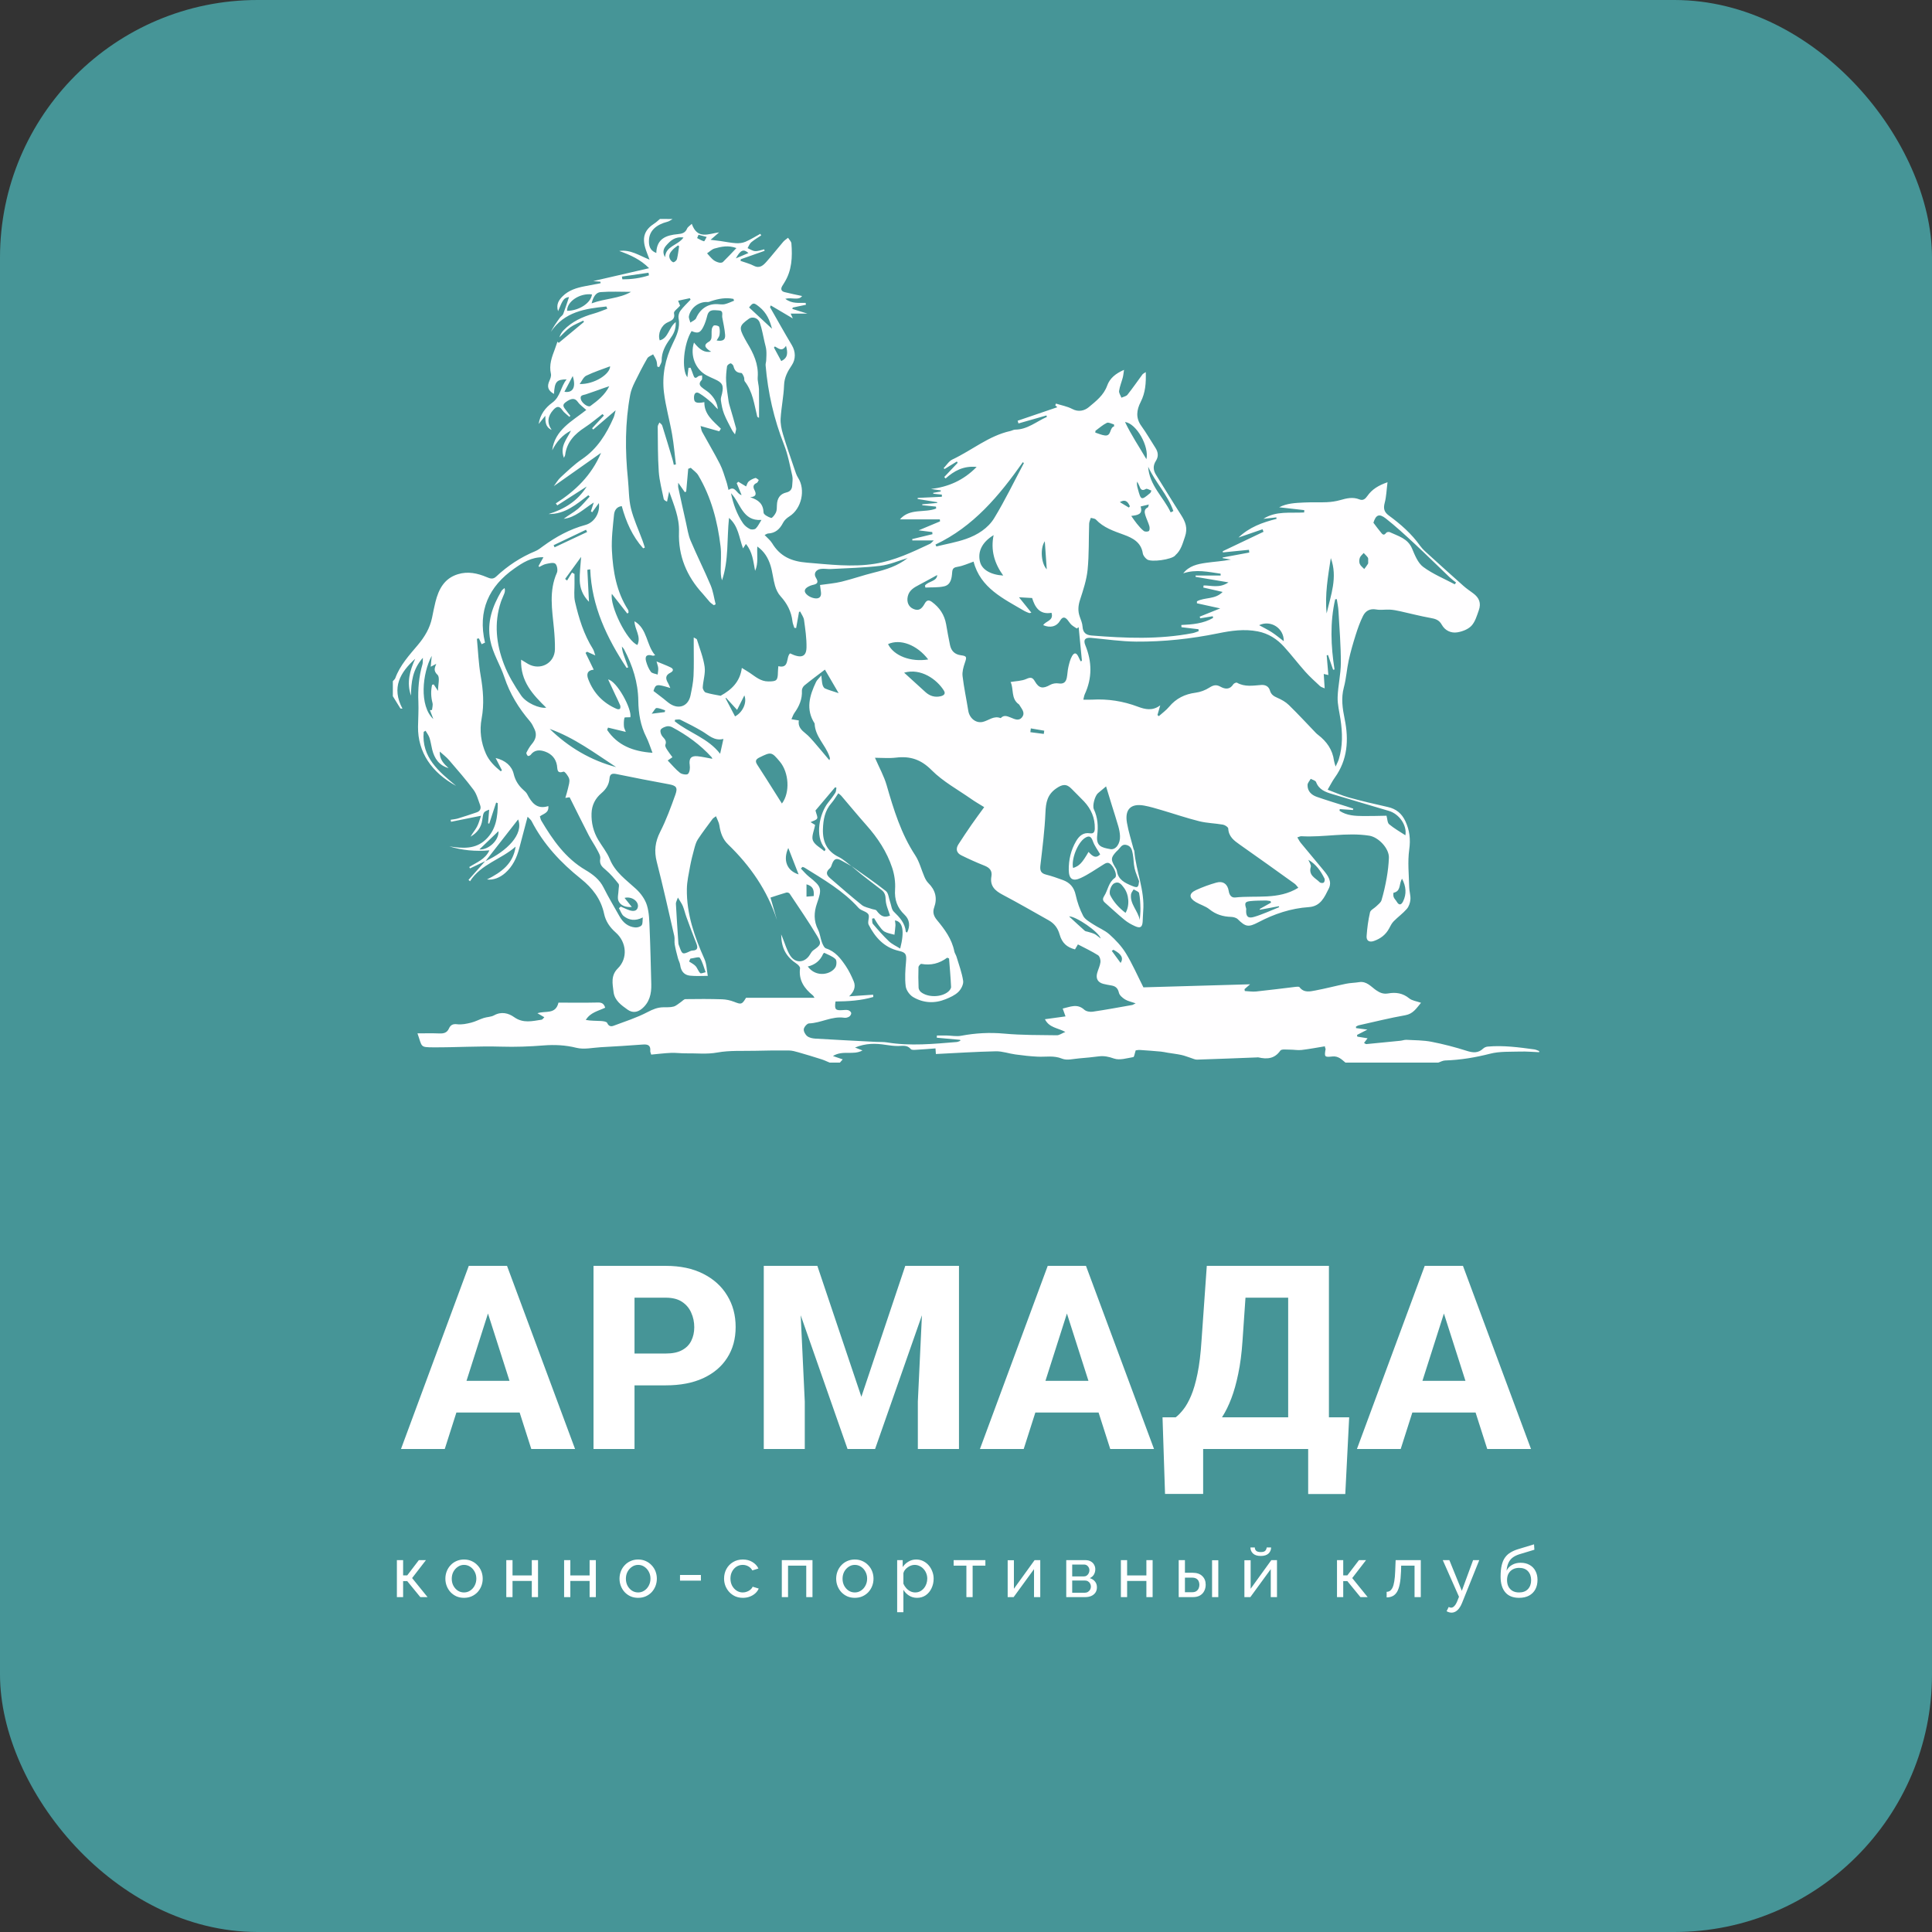 <svg width="300" height="300" viewBox="0 0 300 300" fill="none" xmlns="http://www.w3.org/2000/svg">
<rect x="0" y="0" width="300" height="300" fill="#333333" stroke="none"/>
<rect width="300" height="300" rx="40" fill="#469597"/>
<path d="M76.406 201.973L69.062 225H62.266L72.793 196.562H77.09L76.406 201.973ZM82.5 225L75.137 201.973L74.375 196.562H78.731L89.297 225H82.5ZM82.188 214.414V219.336H67.363V214.414H82.188ZM103.371 215.117H96.223V210.176H103.371C104.426 210.176 105.272 210 105.91 209.648C106.561 209.297 107.036 208.815 107.336 208.203C107.648 207.578 107.805 206.875 107.805 206.094C107.805 205.286 107.648 204.538 107.336 203.848C107.036 203.145 106.561 202.578 105.91 202.148C105.272 201.719 104.426 201.504 103.371 201.504H98.527V225H92.16V196.562H103.371C105.637 196.562 107.577 196.973 109.191 197.793C110.819 198.613 112.062 199.74 112.922 201.172C113.794 202.591 114.23 204.219 114.23 206.055C114.23 207.891 113.794 209.486 112.922 210.84C112.062 212.194 110.819 213.249 109.191 214.004C107.577 214.746 105.637 215.117 103.371 215.117ZM121.645 196.562H126.918L133.754 216.895L140.57 196.562H145.844L135.883 225H131.605L121.645 196.562ZM118.598 196.562H123.969L124.965 217.637V225H118.598V196.562ZM143.52 196.562H148.91V225H142.523V217.637L143.52 196.562ZM166.305 201.973L158.961 225H152.164L162.691 196.562H166.988L166.305 201.973ZM172.398 225L165.035 201.973L164.273 196.562H168.629L179.195 225H172.398ZM172.086 214.414V219.336H157.262V214.414H172.086ZM205.066 220.078V225H184.832V220.078H205.066ZM186.824 220.078V231.973H180.906L180.516 220.078H186.824ZM209.5 220.078L208.895 231.992H203.133V220.078H209.5ZM201.961 196.562V201.504H187.977V196.562H201.961ZM206.355 196.562V225H200.027V196.562H206.355ZM187.391 196.562H193.738L192.938 208.184C192.807 210.137 192.586 211.849 192.273 213.32C191.974 214.779 191.616 216.055 191.199 217.148C190.783 218.242 190.32 219.186 189.812 219.98C189.318 220.775 188.79 221.471 188.23 222.07C187.684 222.656 187.137 223.184 186.59 223.652C186.043 224.108 185.509 224.557 184.988 225H181.219V220.078H182.566C182.957 219.779 183.354 219.368 183.758 218.848C184.174 218.327 184.572 217.624 184.949 216.738C185.327 215.853 185.659 214.714 185.945 213.32C186.232 211.927 186.44 210.215 186.57 208.184L187.391 196.562ZM224.844 201.973L217.5 225H210.703L221.23 196.562H225.527L224.844 201.973ZM230.938 225L223.574 201.973L222.812 196.562H227.168L237.734 225H230.938ZM230.625 214.414V219.336H215.801V214.414H230.625Z" fill="white"/>
<path d="M61.628 248V242.258H62.596V244.623H63.234L65.038 242.258H66.138L63.993 245.041L66.391 248H65.269L63.234 245.514H62.596V248H61.628ZM72.051 248.11C71.618 248.11 71.226 248.033 70.874 247.879C70.522 247.718 70.217 247.501 69.961 247.23C69.704 246.951 69.506 246.632 69.367 246.273C69.227 245.914 69.158 245.536 69.158 245.14C69.158 244.737 69.227 244.355 69.367 243.996C69.506 243.637 69.704 243.321 69.961 243.05C70.217 242.771 70.522 242.555 70.874 242.401C71.233 242.24 71.625 242.159 72.051 242.159C72.483 242.159 72.876 242.24 73.228 242.401C73.58 242.555 73.884 242.771 74.141 243.05C74.405 243.321 74.606 243.637 74.746 243.996C74.885 244.355 74.955 244.737 74.955 245.14C74.955 245.536 74.885 245.914 74.746 246.273C74.606 246.632 74.408 246.951 74.152 247.23C73.895 247.501 73.587 247.718 73.228 247.879C72.876 248.033 72.483 248.11 72.051 248.11ZM70.148 245.151C70.148 245.547 70.232 245.906 70.401 246.229C70.577 246.552 70.808 246.808 71.094 246.999C71.38 247.182 71.699 247.274 72.051 247.274C72.403 247.274 72.722 247.179 73.008 246.988C73.301 246.797 73.532 246.541 73.701 246.218C73.877 245.888 73.965 245.525 73.965 245.129C73.965 244.733 73.877 244.374 73.701 244.051C73.532 243.728 73.301 243.472 73.008 243.281C72.722 243.09 72.403 242.995 72.051 242.995C71.699 242.995 71.38 243.094 71.094 243.292C70.808 243.483 70.577 243.739 70.401 244.062C70.232 244.385 70.148 244.748 70.148 245.151ZM78.617 248V242.258H79.585V244.634H82.577V242.258H83.545V248H82.577V245.492H79.585V248H78.617ZM87.594 248V242.258H88.562V244.634H91.554V242.258H92.522V248H91.554V245.492H88.562V248H87.594ZM99.091 248.11C98.658 248.11 98.266 248.033 97.914 247.879C97.562 247.718 97.257 247.501 97.001 247.23C96.744 246.951 96.546 246.632 96.407 246.273C96.267 245.914 96.198 245.536 96.198 245.14C96.198 244.737 96.267 244.355 96.407 243.996C96.546 243.637 96.744 243.321 97.001 243.05C97.257 242.771 97.562 242.555 97.914 242.401C98.273 242.24 98.665 242.159 99.091 242.159C99.523 242.159 99.916 242.24 100.268 242.401C100.62 242.555 100.924 242.771 101.181 243.05C101.445 243.321 101.646 243.637 101.786 243.996C101.925 244.355 101.995 244.737 101.995 245.14C101.995 245.536 101.925 245.914 101.786 246.273C101.646 246.632 101.448 246.951 101.192 247.23C100.935 247.501 100.627 247.718 100.268 247.879C99.916 248.033 99.523 248.11 99.091 248.11ZM97.188 245.151C97.188 245.547 97.272 245.906 97.441 246.229C97.617 246.552 97.848 246.808 98.134 246.999C98.42 247.182 98.739 247.274 99.091 247.274C99.443 247.274 99.762 247.179 100.048 246.988C100.341 246.797 100.572 246.541 100.741 246.218C100.917 245.888 101.005 245.525 101.005 245.129C101.005 244.733 100.917 244.374 100.741 244.051C100.572 243.728 100.341 243.472 100.048 243.281C99.762 243.09 99.443 242.995 99.091 242.995C98.739 242.995 98.42 243.094 98.134 243.292C97.848 243.483 97.617 243.739 97.441 244.062C97.272 244.385 97.188 244.748 97.188 245.151ZM105.591 245.437V244.557H108.836V245.437H105.591ZM115.36 248.11C114.927 248.11 114.531 248.033 114.172 247.879C113.82 247.718 113.512 247.498 113.248 247.219C112.991 246.94 112.79 246.621 112.643 246.262C112.504 245.903 112.434 245.521 112.434 245.118C112.434 244.575 112.555 244.08 112.797 243.633C113.039 243.186 113.38 242.83 113.82 242.566C114.26 242.295 114.77 242.159 115.349 242.159C115.914 242.159 116.405 242.287 116.823 242.544C117.248 242.793 117.564 243.131 117.769 243.556L116.823 243.853C116.676 243.582 116.471 243.373 116.207 243.226C115.943 243.072 115.65 242.995 115.327 242.995C114.975 242.995 114.652 243.087 114.359 243.27C114.073 243.453 113.846 243.706 113.677 244.029C113.508 244.344 113.424 244.707 113.424 245.118C113.424 245.521 113.508 245.888 113.677 246.218C113.853 246.541 114.084 246.797 114.37 246.988C114.663 247.179 114.986 247.274 115.338 247.274C115.565 247.274 115.782 247.234 115.987 247.153C116.2 247.072 116.383 246.966 116.537 246.834C116.698 246.695 116.808 246.544 116.867 246.383L117.813 246.669C117.696 246.948 117.516 247.197 117.274 247.417C117.039 247.63 116.757 247.798 116.427 247.923C116.104 248.048 115.749 248.11 115.36 248.11ZM121.399 248V242.258H126.162V248H125.194V243.116H122.367V248H121.399ZM132.734 248.11C132.302 248.11 131.909 248.033 131.557 247.879C131.205 247.718 130.901 247.501 130.644 247.23C130.388 246.951 130.19 246.632 130.05 246.273C129.911 245.914 129.841 245.536 129.841 245.14C129.841 244.737 129.911 244.355 130.05 243.996C130.19 243.637 130.388 243.321 130.644 243.05C130.901 242.771 131.205 242.555 131.557 242.401C131.917 242.24 132.309 242.159 132.734 242.159C133.167 242.159 133.559 242.24 133.911 242.401C134.263 242.555 134.568 242.771 134.824 243.05C135.088 243.321 135.29 243.637 135.429 243.996C135.569 244.355 135.638 244.737 135.638 245.14C135.638 245.536 135.569 245.914 135.429 246.273C135.29 246.632 135.092 246.951 134.835 247.23C134.579 247.501 134.271 247.718 133.911 247.879C133.559 248.033 133.167 248.11 132.734 248.11ZM130.831 245.151C130.831 245.547 130.916 245.906 131.084 246.229C131.26 246.552 131.491 246.808 131.777 246.999C132.063 247.182 132.382 247.274 132.734 247.274C133.086 247.274 133.405 247.179 133.691 246.988C133.985 246.797 134.216 246.541 134.384 246.218C134.56 245.888 134.648 245.525 134.648 245.129C134.648 244.733 134.56 244.374 134.384 244.051C134.216 243.728 133.985 243.472 133.691 243.281C133.405 243.09 133.086 242.995 132.734 242.995C132.382 242.995 132.063 243.094 131.777 243.292C131.491 243.483 131.26 243.739 131.084 244.062C130.916 244.385 130.831 244.748 130.831 245.151ZM142.402 248.11C141.933 248.11 141.515 247.993 141.148 247.758C140.782 247.523 140.492 247.226 140.279 246.867V250.343H139.311V242.258H140.169V243.336C140.397 242.984 140.694 242.702 141.06 242.489C141.427 242.269 141.827 242.159 142.259 242.159C142.655 242.159 143.018 242.24 143.348 242.401C143.678 242.562 143.964 242.782 144.206 243.061C144.448 243.34 144.635 243.659 144.767 244.018C144.907 244.37 144.976 244.74 144.976 245.129C144.976 245.672 144.866 246.17 144.646 246.625C144.434 247.08 144.133 247.443 143.744 247.714C143.356 247.978 142.908 248.11 142.402 248.11ZM142.105 247.274C142.391 247.274 142.648 247.215 142.875 247.098C143.11 246.973 143.308 246.812 143.469 246.614C143.638 246.409 143.766 246.178 143.854 245.921C143.942 245.664 143.986 245.4 143.986 245.129C143.986 244.843 143.935 244.572 143.832 244.315C143.737 244.058 143.598 243.831 143.414 243.633C143.238 243.435 143.029 243.281 142.787 243.171C142.553 243.054 142.296 242.995 142.017 242.995C141.841 242.995 141.658 243.028 141.467 243.094C141.284 243.16 141.108 243.255 140.939 243.38C140.771 243.497 140.628 243.633 140.51 243.787C140.393 243.941 140.316 244.106 140.279 244.282V245.921C140.389 246.17 140.536 246.398 140.719 246.603C140.903 246.808 141.115 246.973 141.357 247.098C141.599 247.215 141.849 247.274 142.105 247.274ZM150.062 248V243.116H148.082V242.258H153.01V243.116H151.03V248H150.062ZM156.471 248V242.269H157.439V246.702L160.651 242.258H161.531V248H160.563V243.655L157.395 248H156.471ZM165.567 248V242.258H168.537C168.882 242.258 169.168 242.328 169.395 242.467C169.622 242.599 169.791 242.771 169.901 242.984C170.018 243.197 170.077 243.424 170.077 243.666C170.077 243.974 170.004 244.253 169.857 244.502C169.71 244.744 169.498 244.927 169.219 245.052C169.549 245.147 169.817 245.32 170.022 245.569C170.227 245.811 170.33 246.112 170.33 246.471C170.33 246.794 170.253 247.069 170.099 247.296C169.945 247.523 169.729 247.699 169.45 247.824C169.171 247.941 168.849 248 168.482 248H165.567ZM166.491 247.318H168.46C168.636 247.318 168.794 247.274 168.933 247.186C169.08 247.098 169.193 246.981 169.274 246.834C169.355 246.687 169.395 246.533 169.395 246.372C169.395 246.196 169.355 246.038 169.274 245.899C169.201 245.752 169.094 245.639 168.955 245.558C168.823 245.47 168.669 245.426 168.493 245.426H166.491V247.318ZM166.491 244.788H168.284C168.46 244.788 168.614 244.744 168.746 244.656C168.878 244.561 168.981 244.44 169.054 244.293C169.127 244.146 169.164 243.992 169.164 243.831C169.164 243.589 169.083 243.38 168.922 243.204C168.768 243.028 168.566 242.94 168.317 242.94H166.491V244.788ZM174.05 248V242.258H175.018V244.634H178.01V242.258H178.978V248H178.01V245.492H175.018V248H174.05ZM183.028 248V242.258H183.996V244.216H185.162C185.836 244.216 186.346 244.388 186.691 244.733C187.043 245.07 187.219 245.514 187.219 246.064C187.219 246.431 187.142 246.761 186.988 247.054C186.841 247.347 186.621 247.578 186.328 247.747C186.034 247.916 185.668 248 185.228 248H183.028ZM183.996 247.241H185.096C185.367 247.241 185.583 247.19 185.745 247.087C185.913 246.977 186.038 246.834 186.119 246.658C186.199 246.482 186.24 246.291 186.24 246.086C186.24 245.888 186.203 245.705 186.13 245.536C186.056 245.367 185.935 245.232 185.767 245.129C185.598 245.026 185.367 244.975 185.074 244.975H183.996V247.241ZM188.209 248V242.269H189.177V248H188.209ZM193.23 248V242.269H194.198V246.702L197.41 242.258H198.29V248H197.322V243.655L194.154 248H193.23ZM195.771 241.609C195.243 241.609 194.843 241.484 194.572 241.235C194.301 240.978 194.165 240.663 194.165 240.289H194.847C194.847 240.494 194.917 240.667 195.056 240.806C195.203 240.938 195.441 241.004 195.771 241.004C196.094 241.004 196.321 240.942 196.453 240.817C196.585 240.685 196.666 240.509 196.695 240.289H197.377C197.377 240.663 197.241 240.978 196.97 241.235C196.699 241.484 196.299 241.609 195.771 241.609ZM207.608 248V242.258H208.576V244.623H209.214L211.018 242.258H212.118L209.973 245.041L212.371 248H211.249L209.214 245.514H208.576V248H207.608ZM215.317 248.044V247.175C215.508 247.175 215.676 247.127 215.823 247.032C215.977 246.929 216.113 246.761 216.23 246.526C216.347 246.284 216.439 245.954 216.505 245.536C216.578 245.111 216.626 244.572 216.648 243.919L216.714 242.258H220.619V248H219.651V243.116H217.572L217.55 244.007C217.521 244.792 217.455 245.444 217.352 245.965C217.249 246.486 217.106 246.896 216.923 247.197C216.74 247.498 216.512 247.714 216.241 247.846C215.977 247.978 215.669 248.044 215.317 248.044ZM225.397 250.409C225.273 250.409 225.144 250.391 225.012 250.354C224.888 250.317 224.759 250.262 224.627 250.189L224.957 249.529C225.023 249.566 225.086 249.591 225.144 249.606C225.21 249.628 225.273 249.639 225.331 249.639C225.507 249.639 225.672 249.555 225.826 249.386C225.988 249.225 226.138 248.975 226.277 248.638L226.552 247.945L224.033 242.258H225.056L226.992 247.021L228.741 242.258H229.698L227.014 248.935C226.882 249.265 226.732 249.536 226.563 249.749C226.395 249.969 226.211 250.134 226.013 250.244C225.815 250.354 225.61 250.409 225.397 250.409ZM235.883 248.11C234.937 248.11 234.222 247.824 233.738 247.252C233.254 246.68 233.012 245.873 233.012 244.832C233.012 244.121 233.07 243.523 233.188 243.039C233.305 242.548 233.481 242.144 233.716 241.829C233.95 241.506 234.24 241.246 234.585 241.048C234.929 240.843 235.325 240.674 235.773 240.542L238.204 239.805L238.259 240.641L235.894 241.356C235.49 241.488 235.153 241.657 234.882 241.862C234.61 242.067 234.398 242.331 234.244 242.654C234.09 242.977 233.987 243.391 233.936 243.897C234.126 243.508 234.412 243.208 234.794 242.995C235.175 242.775 235.619 242.665 236.125 242.665C236.667 242.665 237.133 242.779 237.522 243.006C237.918 243.226 238.218 243.538 238.424 243.941C238.636 244.337 238.743 244.795 238.743 245.316C238.743 245.873 238.633 246.361 238.413 246.779C238.193 247.197 237.87 247.523 237.445 247.758C237.019 247.993 236.499 248.11 235.883 248.11ZM235.883 247.274C236.477 247.274 236.935 247.102 237.258 246.757C237.588 246.405 237.753 245.939 237.753 245.36C237.753 244.795 237.591 244.337 237.269 243.985C236.946 243.633 236.484 243.457 235.883 243.457C235.531 243.457 235.212 243.53 234.926 243.677C234.647 243.824 234.423 244.04 234.255 244.326C234.093 244.605 234.013 244.949 234.013 245.36C234.013 245.727 234.082 246.057 234.222 246.35C234.368 246.636 234.581 246.863 234.86 247.032C235.138 247.193 235.479 247.274 235.883 247.274Z" fill="white"/>
<path d="M104.44 34.007C104.185 34.149 103.945 34.352 103.672 34.422C101.868 34.885 100.837 35.847 100.773 37.264C100.737 38.079 100.851 38.877 101.909 39.283C101.969 37.02 103.486 36.516 105.271 36.356C105.885 36.301 106.415 36.168 106.689 35.495C106.796 35.235 107.11 35.061 107.419 34.757C108.307 37.264 110.036 36.281 111.666 36.082C111.269 36.428 110.871 36.773 110.338 37.236C110.951 37.313 111.429 37.365 111.906 37.433C112.699 37.544 113.485 37.717 114.281 37.763C114.77 37.792 115.31 37.731 115.755 37.541C116.552 37.198 117.296 36.728 118.062 36.309C118.108 36.39 118.156 36.469 118.202 36.55C117.679 36.904 117.124 37.219 116.646 37.629C116.39 37.847 116.267 38.224 116.086 38.529C116.476 38.694 116.86 38.973 117.257 38.994C117.722 39.019 118.199 38.818 118.668 38.716C118.688 38.793 118.708 38.868 118.727 38.946C117.496 39.382 116.262 39.818 115.03 40.254C115.018 40.34 115.005 40.424 114.993 40.511C115.682 40.758 116.404 40.936 117.049 41.268C117.978 41.745 118.526 41.194 119.041 40.615C119.923 39.619 120.742 38.567 121.609 37.557C121.821 37.309 122.113 37.13 122.367 36.92C122.549 37.212 122.864 37.494 122.889 37.801C123.056 39.911 122.972 41.993 121.803 43.866C121.693 44.044 121.582 44.22 121.474 44.399C121.189 44.868 121.305 45.227 121.824 45.359C122.737 45.593 123.663 45.772 124.548 45.966C124.008 46.718 122.958 46.131 121.94 46.398C122.992 47.208 124.071 47.001 125.096 47.035C125.114 47.13 125.133 47.226 125.151 47.321C124.468 47.468 123.784 47.613 123.101 47.76C123.077 47.83 123.052 47.899 123.029 47.968C123.736 48.188 124.443 48.406 125.379 48.697C124.373 48.697 123.599 48.697 122.775 48.697C122.876 48.923 122.985 49.171 123.109 49.447C121.945 48.76 120.826 48.099 119.687 47.427C119.614 47.613 119.558 47.685 119.576 47.715C120.698 49.681 121.798 51.66 122.96 53.6C123.553 54.589 123.585 55.773 122.947 56.715C122.317 57.648 121.792 58.583 121.75 59.809C121.689 61.535 121.319 63.249 121.216 64.975C121.168 65.785 121.346 66.639 121.58 67.425C122.125 69.253 122.761 71.055 123.375 72.864C123.528 73.314 123.668 73.786 123.921 74.179C125.131 76.051 124.466 79.001 122.574 80.186C122.187 80.428 121.796 80.778 121.593 81.176C121.089 82.165 120.399 82.793 119.261 82.843C119.13 82.849 119.001 82.953 118.729 83.077C119.163 83.541 119.619 83.893 119.897 84.354C121.143 86.407 122.894 87.172 125.302 87.367C128.827 87.653 132.315 88.099 135.845 87.541C138.905 87.059 141.662 85.734 144.428 84.435C144.568 84.369 144.672 84.216 144.987 83.92C143.728 83.92 142.7 83.92 141.669 83.92C141.662 83.85 141.657 83.778 141.649 83.708C142.696 83.455 143.744 83.2 144.791 82.947C144.78 82.838 144.77 82.728 144.761 82.619C144.036 82.527 143.312 82.436 142.644 82.352C143.755 81.887 144.86 81.422 145.968 80.959C145.957 80.855 145.948 80.751 145.937 80.649C143.91 80.649 141.883 80.649 139.743 80.649C141.272 78.861 143.581 79.685 145.368 78.963C145.357 78.863 145.346 78.764 145.336 78.664C144.629 78.592 143.924 78.52 143.218 78.448C143.21 78.402 143.203 78.355 143.194 78.31C143.969 78.24 144.745 78.17 145.519 78.1C145.523 78.061 145.528 78.021 145.531 77.98C144.519 77.815 143.504 77.648 142.491 77.483C142.495 77.427 142.5 77.372 142.504 77.316C143.751 77.257 144.999 77.198 146.247 77.138C146.249 77.027 146.252 76.918 146.254 76.806C145.811 76.758 145.366 76.711 144.923 76.663C144.917 76.618 144.91 76.575 144.905 76.53C145.291 76.46 145.677 76.392 146.064 76.322C146.071 76.264 146.08 76.207 146.087 76.15C145.579 76.076 145.074 76.004 144.567 75.931C147.228 75.599 149.565 74.635 151.653 72.505C149.574 72.304 148.143 73.137 146.827 74.299C146.758 74.222 146.69 74.147 146.621 74.07C147.317 73.336 148.011 72.602 148.707 71.866C148.666 71.798 148.625 71.728 148.584 71.66C147.949 72.047 147.315 72.437 146.68 72.825C146.628 72.781 146.576 72.74 146.525 72.697C146.973 72.239 147.34 71.606 147.883 71.351C150.907 69.932 153.527 67.674 156.873 66.93C157.133 66.872 157.384 66.714 157.64 66.712C159.543 66.703 160.937 65.447 162.553 64.74C162.535 64.663 162.516 64.588 162.498 64.51C161.047 64.923 159.598 65.338 158.148 65.751C158.105 65.611 158.06 65.471 158.018 65.331C160.074 64.631 162.129 63.929 164.182 63.231C164.146 63.199 164.006 63.073 163.863 62.946C163.897 62.854 163.931 62.763 163.965 62.669C164.814 62.938 165.721 63.095 166.497 63.505C167.48 64.024 168.413 63.771 169.071 63.22C170.187 62.287 171.387 61.374 171.924 59.872C172.332 58.734 173.233 57.996 174.539 57.431C174.459 57.934 174.432 58.291 174.342 58.632C174.16 59.324 173.874 59.995 173.772 60.697C173.724 61.026 174.003 61.401 174.135 61.756C174.454 61.607 174.876 61.541 175.073 61.293C175.885 60.27 176.627 59.19 177.403 58.138C177.478 58.036 177.619 57.982 177.914 57.777C177.971 59.496 177.855 60.986 177.129 62.406C176.488 63.656 176.319 64.893 177.231 66.149C178.015 67.233 178.679 68.404 179.409 69.531C179.84 70.195 179.925 70.876 179.495 71.55C179.018 72.295 179.05 72.999 179.507 73.731C180.801 75.798 182.06 77.885 183.378 79.936C184.066 81.006 184.473 81.982 183.998 83.349C183.633 84.397 183.396 85.433 182.535 86.19C182.513 86.21 182.497 86.237 182.478 86.26C181.949 86.886 178.731 87.353 178.088 86.845C177.805 86.621 177.505 86.258 177.453 85.921C177.188 84.184 175.853 83.525 174.498 83.03C172.925 82.454 171.362 81.944 170.168 80.674C170 80.496 169.648 80.496 169.381 80.415C169.292 80.715 169.134 81.013 169.123 81.316C169.043 83.703 169.119 86.102 168.883 88.471C168.724 90.054 168.203 91.615 167.708 93.14C167.414 94.045 167.348 94.872 167.663 95.755C167.843 96.261 168.066 96.779 168.098 97.302C168.155 98.249 168.646 98.614 169.509 98.682C174.751 99.103 179.989 99.319 185.198 98.312C185.513 98.251 185.813 98.113 186.121 98.009C186.116 97.908 186.109 97.808 186.104 97.707C185.221 97.603 184.34 97.497 183.457 97.393C183.45 97.278 183.444 97.163 183.437 97.049C185.162 96.973 186.865 96.823 188.369 95.952C188.352 95.864 188.336 95.776 188.318 95.69C187.668 95.798 187.02 95.906 186.371 96.013C186.344 95.927 186.315 95.841 186.289 95.753C187.305 95.344 188.323 94.936 189.475 94.472C188.202 94.192 187.027 93.933 185.853 93.677C185.856 93.575 185.86 93.472 185.863 93.37C187.063 92.71 188.679 93.126 189.85 91.916C188.756 91.667 187.802 91.45 186.846 91.233C186.864 91.123 186.881 91.014 186.899 90.906C188.108 90.903 189.37 91.373 190.756 90.43C188.902 90.12 187.278 89.847 185.653 89.575C185.653 89.506 185.651 89.438 185.651 89.37C186.947 89.37 188.245 89.37 189.541 89.37C189.539 89.275 189.539 89.18 189.537 89.085C187.618 88.806 185.707 88.358 183.733 89.027C184.644 87.864 185.942 87.588 187.237 87.4C188.515 87.213 189.813 87.152 191.135 86.89C190.71 86.816 190.283 86.743 189.857 86.669C189.856 86.635 189.854 86.601 189.852 86.567C191.23 86.31 192.609 86.054 193.987 85.797C193.969 85.655 193.951 85.515 193.934 85.374C192.584 85.508 191.237 85.643 189.888 85.777C189.882 85.715 189.879 85.652 189.873 85.589C191.981 84.584 194.09 83.581 196.198 82.576C196.146 82.445 196.096 82.314 196.045 82.183C194.8 82.612 193.556 83.041 192.312 83.47C193.978 81.864 196.048 81.115 198.218 80.571C198.209 80.494 198.2 80.417 198.191 80.34C197.522 80.413 196.853 80.489 196.183 80.562C198.156 79.292 200.375 79.705 202.511 79.575C202.516 79.453 202.522 79.333 202.527 79.211C201.228 79.064 199.927 78.919 198.627 78.772C199.845 78.134 201.165 78.099 202.47 78.03C203.654 77.968 204.845 78.039 206.028 77.98C206.733 77.946 207.45 77.844 208.127 77.65C209.115 77.366 210.076 77.137 211.08 77.544C211.667 77.783 212.016 77.454 212.333 77.002C213.039 75.997 214.011 75.383 215.453 74.881C215.296 76.116 215.272 77.124 215.019 78.07C214.784 78.947 214.91 79.502 215.661 80.053C217.488 81.391 219.184 82.876 220.515 84.751C220.923 85.325 221.489 85.793 222.016 86.273C223.751 87.854 225.496 89.426 227.252 90.983C227.717 91.396 228.238 91.746 228.74 92.116C229.7 92.823 230.022 93.652 229.625 94.773C229.328 95.613 229.061 96.559 228.482 97.174C227.963 97.727 227.067 98.063 226.288 98.19C225.307 98.35 224.371 97.908 223.872 96.997C223.449 96.225 222.835 96.08 222.066 95.943C220.499 95.663 218.954 95.251 217.399 94.91C216.884 94.797 216.359 94.692 215.834 94.664C215.126 94.624 214.394 94.764 213.705 94.64C212.719 94.463 212.043 94.852 211.646 95.651C211.187 96.575 210.836 97.562 210.523 98.551C210.11 99.857 209.725 101.18 209.432 102.517C209.125 103.911 209.044 105.361 208.675 106.734C208.221 108.421 208.465 110.011 208.803 111.669C209.456 114.874 209.262 117.98 207.262 120.758C206.884 121.282 206.596 121.874 206.156 122.624C207.326 123.058 208.367 123.534 209.456 123.834C211.455 124.385 213.476 124.862 215.499 125.311C216.793 125.598 217.664 126.316 218.224 127.512C218.888 128.93 219.049 130.321 218.824 131.927C218.557 133.851 218.778 135.846 218.823 137.809C218.837 138.432 219.059 139.06 219.009 139.672C218.968 140.176 218.778 140.756 218.456 141.129C217.845 141.833 217.068 142.387 216.412 143.055C216.108 143.363 215.905 143.783 215.697 144.175C215.175 145.151 214.362 145.756 213.346 146.114C212.644 146.362 212.155 146.089 212.205 145.364C212.29 144.124 212.457 142.877 212.735 141.668C212.819 141.3 213.388 141.052 213.714 140.727C214.008 140.433 214.414 140.149 214.52 139.785C214.857 138.646 215.122 137.479 215.327 136.309C215.506 135.283 215.628 134.238 215.667 133.199C215.722 131.744 214.049 129.991 212.625 129.766C209.095 129.21 205.582 130.054 202.059 129.849C201.899 129.84 201.733 129.944 201.45 130.032C201.657 130.366 201.792 130.653 201.988 130.89C203.161 132.316 204.35 133.729 205.528 135.152C206.21 135.977 206.881 136.883 206.327 137.985C205.669 139.295 205.074 140.733 203.244 140.855C200.453 141.041 197.853 141.912 195.379 143.216C193.837 144.029 193.403 143.911 192.2 142.734C191.96 142.499 191.515 142.385 191.159 142.375C189.904 142.335 188.802 142.005 187.793 141.19C187.182 140.697 186.362 140.48 185.676 140.069C184.592 139.421 184.592 138.73 185.716 138.211C186.735 137.741 187.803 137.354 188.884 137.049C189.906 136.76 190.628 137.273 190.794 138.35C190.893 138.996 191.221 139.423 191.81 139.36C195.071 139.01 198.492 139.765 201.602 137.852C201.425 137.657 201.253 137.382 201.009 137.206C198.184 135.177 195.359 133.151 192.513 131.154C191.612 130.522 190.785 129.912 190.721 128.652C190.71 128.431 190.217 128.106 189.907 128.053C188.684 127.835 187.417 127.821 186.217 127.521C184.236 127.026 182.298 126.36 180.335 125.784C179.454 125.526 178.571 125.255 177.67 125.092C175.614 124.717 174.634 125.659 174.991 127.749C175.228 129.126 175.664 130.468 176.015 131.825C176.045 131.94 176.129 132.045 176.139 132.16C176.403 135.302 177.793 138.276 177.514 141.499C177.467 142.036 177.471 142.574 177.432 143.11C177.371 143.965 177.07 144.18 176.271 143.826C175.68 143.566 175.096 143.234 174.598 142.825C173.564 141.978 172.592 141.056 171.586 140.175C171.211 139.846 171.179 139.57 171.469 139.114C172.046 138.206 172.113 137.023 173.117 136.318C173.53 136.027 173.096 134.825 172.517 134.244C172.013 133.736 171.62 134.075 171.182 134.344C170.072 135.028 168.996 135.792 167.82 136.334C166.547 136.919 165.974 136.48 165.956 135.082C165.937 133.497 166.293 131.995 167.092 130.621C167.574 129.793 168.217 129.226 169.258 129.395C169.837 129.488 169.986 129.145 169.999 128.661C170.04 127.017 169.431 125.626 168.331 124.447C167.704 123.776 167.026 123.152 166.391 122.486C165.595 121.653 164.94 121.783 164.006 122.43C162.631 123.383 162.4 124.611 162.336 126.163C162.222 128.905 161.87 131.64 161.553 134.369C161.462 135.157 161.606 135.6 162.42 135.805C163.308 136.029 164.18 136.336 165.041 136.652C166.117 137.045 166.77 137.766 167.03 138.962C167.275 140.083 167.667 141.205 168.197 142.22C168.484 142.768 169.162 143.137 169.717 143.505C170.552 144.062 171.535 144.431 172.27 145.09C173.226 145.948 174.148 146.918 174.817 148.008C175.824 149.65 176.599 151.437 177.549 153.314C182.893 153.16 188.482 153 194.113 152.839C193.82 153.097 193.533 153.346 193.246 153.598C193.262 153.695 193.279 153.791 193.295 153.888C193.882 153.915 194.475 154.018 195.053 153.958C197.111 153.745 199.161 153.474 201.215 153.233C201.408 153.212 201.708 153.187 201.79 153.293C202.472 154.193 203.398 153.962 204.248 153.802C205.845 153.503 207.418 153.083 209.01 152.756C209.675 152.62 210.366 152.618 211.039 152.508C212.205 152.318 212.883 153.203 213.675 153.754C214.285 154.179 214.834 154.387 215.562 154.258C216.742 154.05 217.824 154.206 218.819 155.022C219.268 155.39 219.955 155.462 220.656 155.712C219.931 156.577 219.429 157.429 218.214 157.644C215.795 158.071 213.404 158.669 211.003 159.204C210.848 159.238 210.708 159.337 210.56 159.405C210.562 159.484 210.564 159.563 210.565 159.642C211.087 159.712 211.61 159.78 212.331 159.877C211.706 160.196 211.213 160.451 210.718 160.704C210.733 160.792 210.747 160.88 210.763 160.968C211.258 161.048 211.754 161.127 212.354 161.224C212.139 161.504 211.991 161.698 211.806 161.94C211.938 162.01 212.061 162.138 212.171 162.127C213.931 161.965 215.69 161.79 217.448 161.608C217.767 161.576 218.084 161.447 218.395 161.463C219.691 161.533 221.01 161.522 222.276 161.766C224.127 162.125 225.965 162.606 227.763 163.177C228.733 163.485 229.531 163.552 230.309 162.818C230.483 162.653 230.762 162.536 231.003 162.515C233.438 162.294 235.842 162.626 238.245 162.949C238.503 162.983 238.749 163.118 239 163.205C239 163.265 239 163.326 239 163.385C238.023 163.347 237.044 163.256 236.07 163.286C234.507 163.335 232.891 163.236 231.401 163.616C229.084 164.209 226.772 164.593 224.392 164.67C224.038 164.681 223.687 164.885 223.336 165C218.531 165 213.725 165 208.919 165C208.324 164.498 207.798 163.948 206.877 164.051C205.654 164.187 205.63 164.106 205.84 162.877C205.847 162.832 205.793 162.775 205.768 162.725C205.754 162.64 205.742 162.554 205.727 162.47C204.521 162.665 203.319 162.899 202.105 163.04C201.513 163.109 200.898 162.981 200.295 162.987C199.784 162.992 198.997 162.868 198.809 163.139C197.899 164.438 196.723 164.489 195.388 164.189C195.333 164.176 195.27 164.191 195.21 164.194C192.1 164.313 188.992 164.442 185.881 164.539C185.561 164.55 185.231 164.374 184.911 164.275C184.423 164.124 183.948 163.921 183.453 163.816C182.745 163.665 182.022 163.582 181.307 163.466C180.96 163.41 180.616 163.322 180.267 163.292C179.181 163.195 178.094 163.107 177.006 163.039C176.734 163.022 176.456 163.092 176.351 163.103C176.191 163.575 176.127 164.121 175.977 164.146C174.979 164.313 173.856 164.677 172.984 164.37C172.163 164.081 171.449 163.929 170.622 164.031C169.621 164.155 168.619 164.264 167.615 164.34C166.711 164.408 165.686 164.704 164.92 164.39C163.642 163.866 162.42 164.135 161.166 164.081C159.999 164.031 158.835 163.889 157.676 163.735C156.658 163.598 155.645 163.225 154.634 163.245C151.539 163.311 148.447 163.516 145.323 163.668C145.298 163.292 145.284 163.083 145.264 162.796C144.246 162.872 143.307 162.954 142.363 163.003C142.045 163.019 141.575 163.078 141.427 162.9C140.857 162.222 140.161 162.423 139.46 162.423C138.816 162.423 138.168 162.344 137.529 162.244C135.973 162 134.446 161.971 132.769 162.66C133.23 162.839 133.506 162.947 133.926 163.11C132.49 163.913 130.879 163.019 129.339 163.979C130.003 164.205 130.416 164.345 130.859 164.498C130.69 164.691 130.557 164.844 130.421 164.998C129.887 164.998 129.354 164.998 128.82 164.998C128.401 164.826 127.994 164.625 127.565 164.489C126.388 164.114 125.206 163.753 124.019 163.415C123.526 163.275 123.013 163.127 122.508 163.119C120.765 163.1 119.021 163.123 117.278 163.166C115.308 163.214 113.3 163.085 111.38 163.435C109.737 163.735 108.151 163.534 106.54 163.563C105.757 163.577 104.972 163.459 104.19 163.491C103.163 163.534 102.138 163.665 101.118 163.758C101.045 163.493 100.96 163.345 100.972 163.207C101.059 162.276 100.566 162.136 99.78 162.197C97.622 162.366 95.462 162.488 93.301 162.61C92.032 162.681 90.689 163.001 89.506 162.703C87.804 162.276 86.103 162.202 84.433 162.333C82.217 162.509 80.026 162.59 77.799 162.522C74.305 162.416 70.804 162.649 67.305 162.631C65.176 162.62 65.58 162.585 64.825 160.46C65.952 160.46 67.068 160.426 68.18 160.472C68.862 160.501 69.396 160.408 69.713 159.704C69.948 159.18 70.309 158.956 70.984 159.044C71.687 159.134 72.445 158.972 73.15 158.8C73.817 158.637 74.439 158.29 75.099 158.077C75.631 157.904 76.251 157.921 76.724 157.657C77.856 157.029 78.961 157.318 79.832 157.939C81.245 158.943 82.655 158.556 84.104 158.337C84.235 158.317 84.344 158.125 84.522 157.958C84.17 157.752 83.895 157.592 83.452 157.334C84.702 156.909 86.272 157.583 86.72 155.688C88.78 155.688 90.825 155.719 92.868 155.67C93.534 155.654 93.808 155.934 93.972 156.474C92.882 156.996 91.681 157.197 90.962 158.375C91.756 158.525 92.528 158.497 93.297 158.54C93.642 158.559 94.187 158.628 94.28 158.836C94.513 159.363 94.865 159.433 95.271 159.281C97.046 158.615 98.87 158.037 100.54 157.162C101.36 156.731 102.104 156.419 103.005 156.41C103.539 156.404 104.093 156.435 104.598 156.298C104.997 156.191 105.337 155.855 105.7 155.618C105.949 155.455 106.193 155.148 106.442 155.143C108.334 155.112 110.23 155.109 112.122 155.168C112.75 155.188 113.403 155.329 113.991 155.559C115.101 155.993 115.205 156 115.845 154.935C119.318 154.935 122.842 154.935 126.474 154.935C126.337 154.721 126.304 154.631 126.24 154.581C124.897 153.497 123.987 152.219 124.229 150.353C124.254 150.156 123.978 149.842 123.766 149.7C122.059 148.566 121.333 147.245 121.299 145.093C121.37 145.264 121.429 145.4 121.486 145.537C121.883 146.493 122.155 147.532 122.707 148.388C123.517 149.646 124.98 149.515 125.754 148.248C125.906 148.001 126.064 147.719 126.292 147.559C127.447 146.748 127.615 146.551 126.894 145.345C125.552 143.098 124.06 140.941 122.613 138.761C122.533 138.64 122.253 138.552 122.107 138.594C121.321 138.816 120.546 139.084 119.639 139.376C119.963 140.494 120.306 141.682 120.65 142.87C119.153 138.253 116.49 134.432 113.049 131.112C112.216 130.31 111.867 129.287 111.704 128.157C111.638 127.704 111.383 127.281 111.177 126.744C110.871 126.981 110.73 127.048 110.648 127.159C109.874 128.212 109.075 129.251 108.357 130.342C108.072 130.777 107.934 131.324 107.793 131.837C107.551 132.727 107.32 133.626 107.154 134.534C106.944 135.697 106.673 136.873 106.656 138.045C106.597 141.897 107.834 145.436 109.381 148.901C109.735 149.696 109.74 150.651 109.906 151.532C108.98 151.529 108.046 151.6 107.129 151.5C106.234 151.403 105.743 150.796 105.623 149.87C105.575 149.495 105.363 149.147 105.265 148.776C105.08 148.072 104.895 147.367 104.769 146.653C104.692 146.219 104.797 145.748 104.699 145.321C103.817 141.481 102.957 137.634 101.98 133.817C101.553 132.15 101.729 130.71 102.512 129.169C103.454 127.319 104.174 125.346 104.876 123.385C105.276 122.26 104.988 121.985 103.838 121.774C101.131 121.273 98.427 120.758 95.73 120.198C95.063 120.06 94.696 120.171 94.643 120.887C94.57 121.847 94.089 122.569 93.381 123.17C92.421 123.984 91.896 125.034 91.854 126.292C91.804 127.757 92.138 129.142 92.889 130.407C93.482 131.407 94.251 132.329 94.682 133.393C95.519 135.45 97.229 136.621 98.754 138.025C99.486 138.698 100.157 139.617 100.449 140.551C100.814 141.718 100.825 143.015 100.876 144.263C100.997 147.125 101.056 149.989 101.131 152.851C101.168 154.312 100.858 155.651 99.675 156.634C98.979 157.212 98.206 157.312 97.46 156.783C96.474 156.083 95.43 155.354 95.271 154.028C95.12 152.763 94.806 151.487 95.948 150.357C97.51 148.806 97.313 146.296 95.597 144.788C94.686 143.988 94.05 143.058 93.801 141.879C93.317 139.591 91.973 137.878 90.216 136.473C87.091 133.975 84.403 131.116 82.552 127.514C82.427 127.272 82.18 127.096 81.925 126.822C81.46 128.58 81.039 130.158 80.626 131.737C80.239 133.212 79.604 134.54 78.444 135.563C77.611 136.297 76.571 136.695 75.622 136.562C77.876 135.442 79.709 134.093 80.06 131.464C77.826 133.443 74.69 134.168 72.984 136.839C72.906 136.769 72.829 136.697 72.751 136.627C73.563 135.715 74.373 134.802 75.334 133.722C74.428 134.156 73.702 134.502 72.977 134.85C72.942 134.777 72.906 134.703 72.871 134.63C74.001 133.908 75.353 133.442 75.996 132.04C73.801 132.236 71.769 132.038 69.764 131.425C71.81 131.744 73.826 131.92 75.469 130.326C77.064 128.779 77.288 126.768 77.295 124.715C77.21 124.684 77.126 124.652 77.041 124.621C76.683 125.714 76.324 126.805 75.966 127.898C75.907 127.879 75.847 127.859 75.788 127.839C75.843 127.157 75.898 126.475 75.959 125.723C75.081 126.062 75.053 126.079 74.892 127.295C74.734 128.503 74.072 129.327 73.07 129.919C73.358 129.379 73.773 128.918 74.058 128.386C74.334 127.871 74.476 127.283 74.698 126.669C72.999 127.01 71.518 127.308 70.035 127.606C70.015 127.502 69.998 127.396 69.978 127.292C70.35 127.229 70.734 127.204 71.092 127.096C72.078 126.796 73.057 126.473 74.031 126.138C74.579 125.949 74.741 125.515 74.547 124.998C74.245 124.194 74.027 123.308 73.529 122.64C72.34 121.043 71.023 119.539 69.724 118.028C69.302 117.537 68.769 117.142 68.287 116.702C68.223 117.921 68.921 118.604 69.658 119.276C68.187 118.859 67.459 117.792 67.111 116.394C66.959 115.785 66.883 115.155 66.689 114.563C66.562 114.174 66.288 113.831 66.08 113.469C65.984 113.528 65.886 113.587 65.79 113.646C65.441 117.616 68.148 119.81 70.823 122.027C67.057 119.988 64.864 116.815 64.91 112.846C64.925 111.561 65.021 110.274 64.966 108.993C64.88 107.005 65.039 105.059 65.601 103.148C65.674 102.902 65.637 102.626 65.663 102.143C64.04 103.97 63.843 105.962 63.816 108.013C63.115 105.994 63.633 104.13 64.476 102.292C62.152 104.401 60.74 106.759 62.495 110.036C62.39 110.03 62.285 110.023 62.18 110.018C61.787 109.381 61.393 108.744 61 108.108C61 107.331 61 106.552 61 105.775C61.13 105.618 61.315 105.479 61.383 105.298C62.12 103.285 63.544 101.741 64.882 100.153C65.941 98.895 66.753 97.544 67.089 95.92C67.258 95.102 67.411 94.278 67.616 93.469C68.111 91.502 68.976 89.824 71.082 89.169C72.646 88.681 74.129 89.004 75.585 89.619C76.083 89.829 76.535 90.009 77.044 89.531C78.837 87.846 80.862 86.515 83.141 85.575C83.572 85.397 83.952 85.083 84.337 84.803C86.346 83.337 88.498 82.163 90.908 81.512C92.201 81.162 93.205 79.767 92.998 78.113C92.649 78.592 92.3 79.071 91.95 79.549C91.886 79.496 91.822 79.443 91.757 79.391C91.887 78.99 92.017 78.588 92.199 78.029C90.597 79.046 89.351 80.361 87.53 80.562C88.254 80.008 89.066 79.579 89.757 79.005C90.424 78.45 90.967 77.743 91.565 77.104C91.496 77.036 91.425 76.966 91.355 76.898C89.504 78.316 87.715 79.87 85.189 79.818C87.641 79.06 89.714 77.793 91.097 75.547C89.577 76.521 88.057 77.497 86.537 78.472C86.46 78.371 86.384 78.271 86.305 78.168C89.319 76.239 91.822 73.862 93.331 70.319C90.793 72.108 88.445 73.763 85.998 75.487C86.379 74.983 86.654 74.483 87.055 74.118C88.13 73.137 89.184 72.103 90.382 71.292C92.756 69.682 94.164 67.385 95.282 64.839C95.41 64.546 95.456 64.22 95.595 63.71C94.305 64.819 93.208 65.759 92.112 66.701C92.055 66.633 91.998 66.567 91.941 66.499C92.553 65.84 93.165 65.182 93.779 64.525C93.703 64.449 93.626 64.376 93.548 64.3C92.642 64.991 91.773 65.742 90.821 66.361C89.234 67.394 88.009 68.647 87.758 70.637C87.742 70.759 87.662 70.872 87.567 71.093C86.879 69.322 88.034 68.18 88.662 66.865C87.309 67.543 86.409 68.615 85.745 69.924C86.152 66.737 88.812 65.42 91.037 63.66C90.531 63.193 90.045 62.872 89.734 62.425C89.258 61.745 88.687 61.822 87.808 62.475C87.126 62.983 87.71 63.41 87.988 63.828C88.16 64.087 88.374 64.32 88.568 64.564C88.518 64.62 88.466 64.675 88.416 64.729C88.046 64.385 87.598 64.094 87.32 63.685C86.823 62.955 86.409 63.107 85.918 63.649C85.058 64.598 84.889 65.618 85.654 66.757C84.654 66.294 84.695 65.472 84.675 64.559C84.332 64.984 83.99 65.411 83.646 65.837C83.858 64.369 84.695 63.294 85.761 62.524C87.044 61.598 87.037 60.071 87.982 58.911C86.41 58.922 86.133 59.279 86.021 61.169C85.085 60.642 84.899 60.038 85.318 59.123C85.469 58.791 85.622 58.368 85.546 58.039C85.227 56.663 85.691 55.444 86.158 54.212C86.3 53.835 86.425 53.451 86.562 53.056C86.617 53.105 86.754 53.248 86.766 53.237C88.073 52.164 89.372 51.078 90.67 49.995C90.64 49.925 90.609 49.855 90.581 49.785C89.901 50.124 89.171 50.389 88.555 50.822C87.932 51.258 87.423 51.857 86.864 52.385C86.994 51.942 87.226 51.575 87.519 51.272C88.821 49.923 90.453 49.183 92.224 48.686C92.93 48.487 93.61 48.193 94.303 47.942C94.255 47.825 94.205 47.708 94.157 47.592C90.878 47.924 87.66 48.392 85.533 51.527C85.935 50.743 86.432 50.032 86.943 49.332C87.098 49.122 87.374 48.974 87.461 48.746C87.797 47.859 88.08 46.949 88.358 46.122C87.576 46.262 87.423 46.44 86.656 48.322C86.322 47.27 86.777 46.59 87.363 46.005C88.306 45.061 89.531 44.694 90.798 44.448C91.617 44.288 92.436 44.136 93.256 43.979C93.253 43.9 93.247 43.823 93.244 43.744C92.834 43.708 92.425 43.674 92.117 43.647C94.915 43.003 97.79 42.339 100.792 41.647C99.477 40.309 97.863 39.572 96.152 38.974C97.891 38.712 99.26 39.681 100.862 40.32C100.598 39.601 100.351 39.032 100.182 38.441C99.701 36.758 100.153 35.635 101.617 34.698C101.925 34.501 102.19 34.235 102.475 34C103.135 34.007 103.786 34.007 104.44 34.007ZM132.182 134.457C133.985 135.748 135.827 136.988 137.564 138.366C137.967 138.685 138.009 139.468 138.212 140.038C138.397 140.553 138.435 141.219 138.785 141.558C139.702 142.445 140.526 143.329 140.654 144.675C140.66 144.724 140.791 144.758 140.864 144.801C141.359 143.76 141.252 142.791 140.451 142.03C139.312 140.946 138.874 139.695 138.985 138.095C139.06 136.997 138.887 135.814 138.542 134.764C137.717 132.273 136.292 130.113 134.553 128.155C133.214 126.648 131.933 125.086 130.621 123.556C130.498 123.414 130.329 123.312 130.171 123.182C129.793 123.73 129.501 124.259 129.11 124.7C128.07 125.872 127.828 127.297 127.784 128.776C127.728 130.691 128.405 132.184 130.226 133.068C130.947 133.418 131.555 134.01 132.214 134.491C131.707 134.21 131.196 133.931 130.69 133.644C129.891 133.189 129.512 133.323 129.199 134.165C129.117 134.384 129.056 134.649 128.896 134.791C128.241 135.369 128.223 135.782 128.923 136.385C130.544 137.781 132.153 139.193 133.821 140.53C134.245 140.869 134.87 140.957 135.405 141.153C135.64 141.239 135.982 141.226 136.103 141.389C136.808 142.335 137.337 142.516 138.202 142.175C137.956 141.341 137.557 140.544 137.532 139.737C137.513 139.064 137.397 138.588 136.886 138.195C135.873 137.416 134.857 136.643 133.855 135.853C133.285 135.401 132.739 134.922 132.182 134.457ZM124.601 134.615C124.523 134.701 124.443 134.786 124.364 134.872C124.779 135.294 125.156 135.762 125.616 136.128C127.586 137.702 127.67 137.957 126.858 140.284C126.379 141.659 126.337 143.001 127.024 144.354C127.328 144.952 127.383 145.671 127.623 146.308C127.759 146.669 127.978 147.179 128.268 147.272C129.708 147.733 130.55 148.844 131.331 150.001C131.824 150.732 132.212 151.545 132.557 152.359C132.944 153.271 132.556 154.053 131.849 154.71C133.164 154.62 134.371 154.538 135.578 154.455C135.589 154.574 135.598 154.69 135.608 154.809C133.693 155.374 131.708 155.493 129.736 155.511C129.556 156.749 129.726 156.934 130.838 156.849C131.132 156.828 131.443 156.79 131.719 156.864C131.906 156.914 132.153 157.131 132.178 157.302C132.203 157.474 132.032 157.756 131.867 157.858C131.655 157.991 131.352 158.075 131.109 158.037C129.192 157.747 127.495 158.854 125.626 158.915C125.329 158.924 124.864 159.457 124.813 159.799C124.761 160.139 125.046 160.654 125.342 160.891C125.662 161.145 126.16 161.249 126.589 161.275C129.745 161.465 132.903 161.621 136.059 161.784C136.621 161.813 137.192 161.775 137.744 161.867C141.356 162.461 144.958 162.1 148.563 161.802C148.753 161.786 148.938 161.678 149.125 161.614C149.111 161.563 149.097 161.515 149.082 161.465C147.876 161.355 146.671 161.246 145.464 161.136C145.471 161.022 145.476 160.907 145.483 160.79C145.985 160.79 146.485 160.781 146.987 160.792C147.742 160.806 148.522 160.97 149.248 160.833C151.475 160.413 153.678 160.293 155.953 160.501C158.659 160.749 161.393 160.716 164.114 160.756C164.481 160.761 164.851 160.474 165.426 160.237C164.208 159.582 162.934 159.604 162.254 158.265C163.354 158.114 164.351 157.976 165.453 157.826C165.294 157.382 165.17 157.036 165.017 156.607C166.179 156.35 167.263 155.782 168.37 156.79C168.665 157.059 169.26 157.158 169.682 157.095C171.727 156.795 173.76 156.415 175.794 156.058C175.915 156.036 176.025 155.95 176.344 155.796C175.653 155.554 175.118 155.455 174.687 155.186C174.299 154.942 173.838 154.554 173.745 154.152C173.583 153.438 173.219 153.131 172.571 153.022C172.161 152.952 171.752 152.882 171.35 152.781C170.481 152.564 170.127 151.963 170.367 151.094C170.525 150.52 170.812 149.969 170.88 149.388C170.921 149.041 170.753 148.483 170.495 148.322C169.502 147.699 168.434 147.198 167.38 146.646C167.179 146.988 167.049 147.211 166.926 147.421C165.67 147.096 164.913 146.436 164.536 145.102C164.255 144.108 163.714 143.398 162.847 142.911C160.467 141.574 158.103 140.205 155.688 138.933C154.495 138.305 153.685 137.569 153.945 136.087C154.102 135.193 153.652 134.726 152.849 134.411C151.637 133.933 150.446 133.393 149.276 132.817C148.532 132.451 148.362 131.821 148.828 131.1C149.492 130.073 150.166 129.056 150.862 128.053C151.484 127.157 152.137 126.285 152.826 125.334C152.087 124.873 151.443 124.508 150.839 124.085C148.748 122.619 146.434 121.372 144.657 119.584C142.997 117.914 141.32 117.382 139.136 117.643C138.045 117.772 136.925 117.666 135.865 117.666C136.534 119.211 137.271 120.517 137.675 121.921C138.771 125.72 139.916 129.468 142.118 132.817C142.771 133.811 143.061 135.046 143.545 136.158C143.695 136.503 143.889 136.86 144.15 137.119C145.241 138.192 145.581 139.444 145.065 140.883C144.786 141.662 144.983 142.247 145.483 142.854C146.685 144.304 147.806 145.806 148.187 147.728C148.244 148.013 148.44 148.268 148.525 148.551C148.897 149.8 149.369 151.037 149.558 152.315C149.636 152.848 149.237 153.614 148.815 154.023C148.285 154.54 147.539 154.872 146.836 155.157C145.118 155.855 143.378 155.76 141.794 154.827C141.252 154.507 140.713 153.761 140.637 153.151C140.482 151.9 140.576 150.604 140.688 149.337C140.79 148.18 140.665 147.896 139.567 147.649C137.292 147.136 135.891 145.553 134.882 143.588C134.66 143.154 135.085 142.351 134.836 141.967C134.537 141.508 133.714 141.424 133.325 140.988C130.939 138.321 127.894 136.573 124.92 134.723C124.827 134.662 124.708 134.649 124.601 134.615ZM100.13 85.031C100.043 85.069 99.956 85.106 99.867 85.142C98.194 83.274 97.21 81.022 96.547 78.587C95.711 78.689 95.408 79.308 95.349 79.9C95.164 81.761 94.926 83.642 95.018 85.499C95.182 88.733 95.73 91.909 97.537 94.712C97.61 94.823 97.578 95.005 97.594 95.154C97.528 95.19 97.462 95.225 97.396 95.261C96.59 94.233 95.784 93.207 95.008 92.216C94.664 94.059 97.329 99.523 98.977 100.15C99.603 98.825 98.539 97.732 98.523 96.467C100.559 97.657 100.339 100.18 101.732 101.743C101.517 101.822 101.401 101.831 101.296 101.801C100.463 101.555 100.093 101.863 100.326 102.698C100.485 103.265 100.716 103.85 101.063 104.313C101.261 104.577 101.759 104.611 102.122 104.747C102.156 104.419 102.232 104.087 102.209 103.764C102.186 103.448 102.058 103.139 101.946 102.709C102.797 103.064 103.482 103.315 104.135 103.633C104.703 103.909 104.511 104.255 104.085 104.467C103.265 104.876 103.35 105.429 103.745 106.084C103.87 106.292 103.948 106.529 104.082 106.832C101.941 106.179 101.803 106.213 101.472 107.295C102.014 107.71 102.51 108.089 103.005 108.473C103.357 108.745 103.683 109.058 104.057 109.298C105.474 110.204 106.889 109.621 107.225 107.974C107.428 106.981 107.64 105.976 107.69 104.97C107.77 103.346 107.718 101.716 107.722 100.089C107.722 99.762 107.722 99.435 107.722 98.987C107.989 99.15 108.186 99.198 108.217 99.301C108.647 100.706 109.21 102.097 109.415 103.538C109.561 104.566 109.181 105.664 109.121 106.736C109.107 107.005 109.365 107.468 109.589 107.538C110.39 107.787 111.232 107.904 111.899 108.038C113.61 107.089 114.907 105.862 115.192 103.715C115.717 104.04 116.095 104.255 116.451 104.498C117.33 105.097 118.131 105.815 119.304 105.813C120.605 105.811 120.776 105.68 120.797 104.338C120.801 104.076 120.833 103.816 120.86 103.446C122.627 103.861 122.009 102.07 122.679 101.456C124.38 102.283 125.206 102.02 125.233 100.534C125.26 99.114 125.044 97.686 124.85 96.272C124.788 95.814 124.457 95.394 124.249 94.956C124.19 94.978 124.131 94.998 124.072 95.019C123.923 95.853 123.773 96.686 123.626 97.521C123.531 97.512 123.437 97.503 123.343 97.494C123.243 97.156 123.092 96.826 123.053 96.483C122.882 94.965 122.227 93.713 121.208 92.591C120.806 92.15 120.516 91.543 120.349 90.962C120.053 89.937 119.966 88.851 119.653 87.834C119.293 86.667 118.688 85.621 117.592 84.86C117.517 86.195 117.789 87.461 117.253 88.641C116.962 87.19 116.878 85.716 115.824 84.467C115.662 84.719 115.548 84.894 115.379 85.155C114.754 83.5 114.687 81.709 113.201 80.421C112.852 83.746 113.176 87.003 112.115 90.109C111.917 89.526 111.919 88.952 111.917 88.378C111.915 87.195 112.028 86 111.887 84.833C111.421 80.948 110.442 77.205 108.43 73.811C108.158 73.352 107.658 73.029 107.263 72.641C107.131 72.692 106.997 72.744 106.866 72.794C106.762 73.973 106.657 75.152 106.554 76.331C106.481 76.362 106.406 76.392 106.333 76.422C106.018 75.972 105.705 75.52 105.315 74.962C105.315 75.306 105.28 75.516 105.321 75.71C105.709 77.513 106.102 79.317 106.511 81.117C106.727 82.066 106.86 83.057 107.234 83.942C108.218 86.273 109.361 88.537 110.344 90.87C110.735 91.802 110.872 92.841 111.125 93.831C111.033 93.88 110.94 93.928 110.847 93.977C110.636 93.811 110.395 93.671 110.216 93.476C109.833 93.059 109.496 92.602 109.114 92.186C106.627 89.483 105.299 86.312 105.433 82.606C105.513 80.358 104.625 78.38 103.907 76.318C103.797 76.844 103.688 77.37 103.578 77.894C103.233 77.736 103.089 77.609 103.058 77.458C102.782 76.055 102.391 74.659 102.293 73.241C102.133 70.919 102.158 68.584 102.131 66.253C102.129 66.038 102.305 65.82 102.4 65.603C102.548 65.761 102.772 65.894 102.829 66.081C103.382 67.841 103.911 69.609 104.44 71.376C104.518 71.636 104.564 71.907 104.625 72.173C104.735 72.155 104.844 72.137 104.954 72.119C104.762 70.56 104.632 68.988 104.363 67.443C103.984 65.269 103.366 63.132 103.099 60.948C102.775 58.292 103.292 55.732 104.486 53.3C105.07 52.11 105.65 50.881 105.369 49.445C105.298 49.079 105.419 48.573 105.641 48.272C106.104 47.642 106.693 47.105 107.231 46.531C107.191 46.456 107.152 46.379 107.113 46.303C106.519 46.432 105.926 46.56 105.298 46.696C105.454 47.089 105.55 47.328 105.605 47.468C105.228 47.906 104.596 48.338 104.657 48.618C104.87 49.603 104.246 49.781 103.626 50.079C102.661 50.54 102.104 51.848 102.442 52.851C103.797 52.518 103.808 50.89 104.926 50.011C104.982 51.217 104.539 51.947 104.032 52.642C103.297 53.646 102.731 54.694 102.742 56.003C102.745 56.335 102.492 56.668 102.357 57.002C102.259 56.975 102.163 56.95 102.065 56.923C102.021 56.611 102.024 56.283 101.921 55.99C101.8 55.649 101.588 55.342 101.415 55.021C101.108 55.224 100.679 55.353 100.513 55.64C99.815 56.853 99.169 58.1 98.557 59.36C98.26 59.972 97.984 60.623 97.859 61.288C97.049 65.643 97.055 70.023 97.507 74.416C97.663 75.931 97.617 77.49 97.975 78.951C98.391 80.647 99.153 82.257 99.758 83.907C99.899 84.275 100.009 84.656 100.13 85.031ZM74.36 99.127C74.259 99.148 74.156 99.168 74.054 99.19C74.239 101.106 74.31 103.042 74.64 104.934C75.028 107.164 75.206 109.338 74.784 111.597C74.442 113.429 74.681 115.299 75.451 117.032C75.957 118.168 76.824 119.008 77.756 119.764C77.817 119.713 77.879 119.665 77.94 119.615C77.637 119.024 77.335 118.432 76.961 117.702C78.488 118.064 79.474 118.947 79.766 120.176C80.004 121.181 80.512 121.982 81.266 122.655C81.487 122.85 81.728 123.058 81.859 123.313C82.548 124.648 83.367 125.734 85.145 125.169C85.259 126.274 84.358 126.342 83.831 126.771C83.908 127.001 83.944 127.247 84.061 127.442C85.841 130.438 87.808 133.262 90.889 135.08C92.046 135.764 93.091 136.544 93.726 137.822C94.483 139.34 95.365 140.796 96.193 142.278C96.734 143.245 97.51 143.911 98.63 144.013C98.963 144.044 99.443 143.913 99.63 143.676C99.828 143.424 99.753 142.958 99.814 142.461C98.616 143.064 97.669 142.892 96.855 142.254C96.503 141.98 96.352 141.442 96.109 141.023C96.204 140.941 96.296 140.858 96.391 140.774C96.836 140.964 97.27 141.183 97.727 141.337C98.265 141.52 98.884 141.533 99.039 140.889C99.251 140.001 98.128 139.136 96.98 139.424C97.37 139.911 97.701 140.325 98.112 140.839C97.153 140.901 96.385 140.634 96.049 139.922C95.825 139.448 96.038 138.764 96.052 138.174C96.06 137.854 96.195 137.429 96.044 137.235C95.44 136.471 94.805 135.708 94.066 135.085C93.484 134.595 93.048 134.222 93.203 133.339C93.278 132.916 92.952 132.386 92.724 131.952C92.323 131.188 91.82 130.479 91.425 129.713C90.421 127.764 89.452 125.797 88.45 123.798C88.363 123.81 88.146 123.843 87.786 123.897C87.947 123.329 88.1 122.886 88.196 122.43C88.299 121.939 88.502 121.395 88.385 120.948C88.267 120.505 87.683 119.769 87.516 119.823C86.425 120.178 86.587 119.432 86.482 118.831C86.295 117.761 85.611 117.05 84.641 116.706C83.84 116.422 83.004 116.39 82.395 117.219C82.313 117.33 82.01 117.429 81.961 117.381C81.836 117.255 81.686 116.988 81.742 116.876C81.978 116.408 82.242 115.934 82.58 115.538C83.18 114.834 83.404 114.089 83.002 113.23C82.801 112.799 82.591 112.351 82.286 111.997C80.542 109.966 79.17 107.726 78.322 105.165C77.68 103.224 76.53 101.51 76.129 99.432C75.576 96.557 76.482 94.136 77.863 91.771C77.972 91.584 78.187 91.461 78.353 91.308C78.454 91.66 78.397 91.925 78.301 92.178C78.134 92.623 77.915 93.052 77.765 93.503C76.687 96.779 77.061 100.029 78.257 103.15C78.908 104.851 79.88 106.461 80.907 107.974C81.735 109.192 83.78 110.039 84.817 109.89C82.756 107.873 80.8 105.827 80.918 102.436C81.407 102.736 81.697 102.924 81.998 103.094C83.908 104.182 86.136 102.98 86.17 100.808C86.186 99.735 86.117 98.657 86.015 97.587C85.736 94.68 85.209 91.776 86.475 88.936C86.644 88.555 86.507 87.746 86.218 87.525C85.914 87.294 85.248 87.478 84.76 87.579C84.399 87.653 84.068 87.882 83.725 88.042C83.692 87.988 83.66 87.933 83.629 87.879C83.849 87.486 84.068 87.093 84.387 86.524C82.493 86.488 81.129 87.396 79.862 88.282C75.909 91.05 74.154 94.823 75.309 99.787C75.136 99.87 74.964 99.952 74.789 100.033C74.641 99.735 74.501 99.432 74.36 99.127ZM205.695 106.888C205.377 106.741 205.135 106.692 204.982 106.547C204.202 105.819 203.401 105.104 202.691 104.309C201.561 103.044 200.532 101.686 199.391 100.43C198.289 99.218 196.963 98.366 195.309 98.043C193.216 97.635 191.175 97.928 189.135 98.346C184.938 99.204 180.693 99.662 176.419 99.629C174.085 99.611 171.755 99.26 169.425 99.046C168.514 98.963 168.179 99.338 168.527 100.186C169.577 102.746 169.612 105.28 168.439 107.809C168.345 108.013 168.318 108.25 168.217 108.643C168.751 108.643 169.182 108.663 169.611 108.64C172.044 108.503 174.399 108.871 176.681 109.731C177.83 110.165 178.968 110.42 180.162 109.522C180.018 110.025 179.874 110.527 179.73 111.03C179.801 111.087 179.87 111.146 179.941 111.204C180.475 110.725 181.077 110.303 181.531 109.757C182.624 108.444 183.991 107.778 185.666 107.559C186.401 107.464 187.163 107.172 187.791 106.773C188.391 106.391 188.848 106.262 189.491 106.619C190.217 107.023 190.954 107.125 191.509 106.253C191.605 106.102 191.963 105.946 192.079 106.011C193.284 106.694 194.557 106.459 195.824 106.364C196.49 106.314 197.008 106.572 197.202 107.242C197.381 107.861 197.798 108.115 198.353 108.356C198.99 108.632 199.638 108.993 200.131 109.474C201.578 110.886 202.951 112.376 204.353 113.835C204.457 113.941 204.574 114.034 204.692 114.125C206.016 115.145 206.92 116.421 207.143 118.127C207.173 118.355 207.264 118.576 207.393 119.033C207.62 118.522 207.79 118.222 207.888 117.899C208.518 115.853 208.465 113.775 208.15 111.685C207.979 110.543 207.673 109.393 207.707 108.257C207.76 106.475 208.205 104.699 208.207 102.92C208.21 100.234 207.986 97.546 207.835 94.859C207.801 94.246 207.666 93.639 207.577 93.029C207.493 93.04 207.41 93.05 207.326 93.061C206.5 96.672 206.658 100.311 207.223 103.959C207.15 103.97 207.078 103.983 207.005 103.993C206.742 103.231 206.477 102.468 206.213 101.705C206.146 101.725 206.076 101.747 206.009 101.766C206.092 102.761 206.178 103.757 206.267 104.819C205.984 104.754 205.804 104.711 205.549 104.654C205.601 105.399 205.644 106.072 205.695 106.888ZM151.176 87.207C150.339 87.495 149.567 87.864 148.757 88.001C148.159 88.101 147.897 88.209 147.851 88.882C147.79 89.77 147.653 90.805 146.607 91.044C145.669 91.258 144.665 91.182 143.691 91.236C143.67 91.132 143.648 91.028 143.627 90.924C144.168 90.226 145.494 90.292 145.528 89.291C144.636 89.777 143.682 90.312 142.712 90.818C141.934 91.224 141.185 91.642 140.961 92.593C140.754 93.474 141.085 94.228 141.811 94.545C142.568 94.876 143.066 94.68 143.579 93.74C143.889 93.171 144.227 93.113 144.713 93.47C145.893 94.334 146.651 95.462 146.911 96.923C147.103 98.011 147.288 99.1 147.52 100.178C147.714 101.085 148.255 101.623 149.218 101.75C150.143 101.872 150.136 102.018 149.819 102.935C149.595 103.586 149.389 104.322 149.467 104.986C149.68 106.788 150.067 108.566 150.352 110.359C150.535 111.504 151.514 112.352 152.616 112.094C153.527 111.88 154.308 111.091 155.359 111.502C155.378 111.509 155.417 111.484 155.437 111.464C155.912 110.994 156.386 111.204 156.907 111.405C157.493 111.631 158.18 112.045 158.703 111.371C159.248 110.669 158.655 110.093 158.319 109.513C158.288 109.461 158.26 109.402 158.214 109.37C156.934 108.48 157.452 106.967 156.923 105.901C157.801 105.747 158.655 105.749 159.367 105.427C160.045 105.122 160.337 105.174 160.7 105.806C161.328 106.902 161.957 106.978 163.059 106.351C163.429 106.142 163.952 106.052 164.372 106.12C165.138 106.244 165.511 105.932 165.65 105.246C165.762 104.692 165.769 104.114 165.898 103.565C166.031 102.992 166.175 102.396 166.458 101.892C166.807 101.275 167.151 101.339 167.451 101.976C167.564 102.213 167.681 102.448 167.797 102.685C167.864 102.658 167.932 102.633 168 102.606C167.831 100.867 167.663 99.129 167.494 97.39C167.398 97.458 167.302 97.524 167.206 97.592C166.925 97.402 166.617 97.241 166.369 97.011C166.133 96.792 165.967 96.496 165.755 96.248C165.294 95.705 164.935 95.821 164.593 96.403C164.068 97.296 163.1 97.548 161.989 97.076C162.361 96.419 163.664 96.403 163.276 95.154C161.377 95.5 160.681 94.194 160.266 92.859C159.524 92.817 158.959 92.785 158.226 92.744C158.897 93.576 159.5 94.328 160.15 95.134C159.933 95.179 159.867 95.215 159.823 95.198C159.575 95.102 159.317 95.016 159.089 94.883C155.798 92.952 152.238 91.304 151.176 87.207ZM111.94 66.567C111.855 66.701 111.771 66.838 111.686 66.972C110.758 66.71 109.831 66.448 108.784 66.152C108.877 66.51 108.895 66.813 109.027 67.053C109.94 68.722 110.92 70.355 111.785 72.049C112.223 72.903 112.478 73.856 112.789 74.772C112.93 75.188 113.008 75.626 113.124 76.083C114.187 75.326 114.359 76.729 115.153 76.873C114.87 76.182 114.633 75.604 114.397 75.028C114.48 74.955 114.562 74.879 114.646 74.806C115.032 75.039 115.418 75.27 115.854 75.534C115.99 75.26 116.061 74.928 116.264 74.754C116.552 74.508 116.924 74.33 117.289 74.222C117.426 74.183 117.641 74.422 117.823 74.533C117.72 74.691 117.65 74.931 117.506 74.99C116.946 75.22 116.901 75.604 117.143 76.069C117.462 76.681 117.463 77.128 116.486 77.212C117.796 77.619 118.523 78.255 118.567 79.601C118.578 79.907 119.29 80.291 119.742 80.426C119.902 80.475 120.331 79.924 120.488 79.577C120.639 79.242 120.625 78.816 120.639 78.43C120.674 77.422 121.077 76.706 122.111 76.469C122.679 76.34 122.983 75.985 123.01 75.403C123.033 74.899 123.136 74.37 123.026 73.892C122.65 72.266 122.351 70.597 121.744 69.056C120.178 65.079 119.24 60.975 118.884 56.726C118.863 56.469 118.968 56.204 118.978 55.942C119 55.434 119.037 54.92 118.994 54.416C118.957 53.98 118.822 53.551 118.722 53.121C118.485 52.11 118.321 51.071 117.978 50.099C117.714 49.35 116.828 49.11 116.299 49.487C114.781 50.571 114.719 50.865 115.635 52.57C115.748 52.78 115.862 52.99 115.986 53.194C116.992 54.845 117.809 56.541 117.657 58.572C117.611 59.186 117.837 59.816 117.852 60.441C117.884 61.917 117.862 63.394 117.862 64.871C117.656 64.803 117.597 64.733 117.577 64.654C117.115 62.779 116.889 60.821 115.648 59.22C115.527 59.062 115.607 58.761 115.523 58.556C115.424 58.316 115.255 57.923 115.103 57.917C114.373 57.891 114.046 57.521 113.891 56.846C113.85 56.667 113.549 56.394 113.427 56.422C113.217 56.473 112.917 56.706 112.893 56.895C112.791 57.655 112.706 58.432 112.752 59.195C112.816 60.259 112.999 61.318 113.144 62.377C113.176 62.606 113.249 62.831 113.313 63.055C113.642 64.196 113.993 65.334 114.292 66.484C114.35 66.709 114.215 66.983 114.13 67.45C113.879 67.1 113.761 66.974 113.686 66.827C113.257 65.982 112.78 65.153 112.435 64.274C112.173 63.606 112.04 62.876 111.939 62.16C111.89 61.824 112.045 61.458 112.122 61.106C112.396 59.837 112.173 59.41 110.968 58.876C110.561 58.696 110.157 58.51 109.76 58.307C107.976 57.392 107.117 55.184 107.761 53.194C108.71 54.386 109.438 54.782 110.434 54.606C110.278 54.51 110.148 54.445 110.038 54.359C109.31 53.783 109.35 53.474 110.159 53.006C110.321 52.913 110.45 52.652 110.474 52.453C110.527 52.01 110.463 51.552 110.527 51.113C110.559 50.892 110.748 50.549 110.906 50.526C111.157 50.486 111.625 50.608 111.675 50.766C111.798 51.152 111.789 51.608 111.723 52.015C111.677 52.304 111.445 52.561 111.278 52.869C112.248 53.027 112.654 52.78 112.595 51.997C112.528 51.082 112.312 50.179 112.15 49.271C112.077 48.862 112.412 48.238 111.6 48.204C110.871 48.173 110.087 47.956 109.822 49.015C109.671 49.618 109.482 50.23 109.199 50.779C108.717 51.717 108.338 51.816 107.387 51.409C106.155 53.374 105.794 57.393 106.736 58.578C106.794 58.097 106.853 57.607 106.912 57.117C107.019 57.112 107.124 57.106 107.231 57.103C107.371 57.472 107.526 57.838 107.651 58.215C107.791 58.639 107.948 58.861 108.382 58.459C108.526 58.327 108.804 58.341 109.019 58.287C109.003 58.533 109.085 58.876 108.955 59.008C108.339 59.642 108.756 59.997 109.242 60.36C109.552 60.591 109.89 60.79 110.169 61.054C110.878 61.727 111.364 62.531 111.467 63.538C111.082 63.236 110.837 62.824 110.493 62.522C109.9 62.002 109.279 61.494 108.606 61.088C108.074 60.765 107.779 61.079 107.763 61.67C107.74 62.501 108.071 62.689 109.374 62.445C109.327 64.336 110.746 65.381 111.94 66.567ZM101.318 116.893C100.958 115.968 100.72 115.17 100.349 114.439C99.452 112.666 99.141 110.762 99.116 108.817C99.08 105.962 98.228 103.358 96.93 100.869C96.839 100.693 96.688 100.548 96.565 100.388C96.597 101.02 96.789 101.544 96.982 102.068C97.172 102.588 97.359 103.112 97.548 103.633C97.464 103.658 97.382 103.685 97.299 103.71C94.242 99.071 91.875 94.159 91.649 88.401C91.501 88.428 91.352 88.455 91.204 88.482C91.284 90.072 91.366 91.663 91.457 93.447C90.463 92.44 90.063 91.337 90.022 90.151C89.983 89.006 90.147 87.854 90.237 86.472C89.346 87.699 88.548 88.797 87.751 89.894C87.852 89.978 87.952 90.063 88.053 90.147C88.308 89.734 88.564 89.32 88.819 88.907C88.949 88.981 89.077 89.052 89.207 89.126C89.207 89.616 89.201 90.108 89.209 90.597C89.223 91.55 89.082 92.543 89.292 93.451C89.885 96.011 90.654 98.524 92.073 100.778C92.226 101.022 92.277 101.329 92.437 101.775C91.873 101.522 91.517 101.363 91.159 101.203C91.081 101.262 91.003 101.32 90.926 101.379C91.336 102.22 91.743 103.064 92.19 103.983C91.088 104.108 91.085 104.794 91.352 105.487C92.181 107.647 93.671 109.194 95.796 110.093C95.933 110.152 96.223 110.138 96.271 110.057C96.353 109.915 96.36 109.67 96.296 109.512C96.069 108.961 95.794 108.43 95.542 107.889C95.184 107.127 94.83 106.364 94.429 105.504C95.794 105.774 98.142 110.07 97.884 111.376C97.544 111.398 96.996 111.353 96.969 111.45C96.855 111.877 96.855 112.347 96.885 112.797C96.903 113.065 97.058 113.323 97.174 113.65C96.136 113.399 95.275 113.19 94.411 112.982C94.367 113.102 94.322 113.223 94.278 113.343C95.885 115.726 98.258 116.684 101.318 116.893ZM110.611 117.826C110.57 117.734 110.554 117.639 110.5 117.58C108.74 115.642 106.654 114.136 104.36 112.916C104.116 112.787 103.763 112.726 103.503 112.794C103.16 112.885 102.695 113.068 102.581 113.339C102.473 113.603 102.649 114.107 102.866 114.36C103.206 114.757 103.56 115.046 103.313 115.66C103.24 115.841 103.43 116.169 103.567 116.39C103.815 116.79 104.114 117.16 104.416 117.578C104.221 117.713 104.046 117.833 103.681 118.086C104.356 118.784 104.91 119.475 105.588 120.004C105.892 120.243 106.657 120.358 106.837 120.167C107.108 119.882 107.168 119.259 107.102 118.813C106.955 117.806 107.282 117.329 108.297 117.427C109.051 117.503 109.794 117.682 110.611 117.826ZM171.75 122.111C171.255 122.526 170.871 122.843 170.492 123.166C170.02 123.566 169.593 125.104 169.856 125.664C170.463 126.954 170.545 128.291 170.378 129.684C170.175 131.372 171.017 131.613 172.421 131.853C173.274 131.999 173.971 130.99 173.914 129.817C173.89 129.314 173.795 128.806 173.656 128.324C173.329 127.177 172.953 126.045 172.603 124.905C172.323 124.004 172.051 123.103 171.75 122.111ZM215.295 126.664C215.439 127.17 215.426 127.758 215.706 127.992C216.491 128.647 217.397 129.154 218.23 129.704C218.499 128.196 217.315 126.405 215.661 125.915C212.712 125.041 209.761 124.175 206.815 123.286C205.786 122.976 204.798 122.608 204.36 121.438C204.271 121.199 203.816 121.097 203.529 120.934C203.357 121.251 203.043 121.567 203.036 121.888C203.013 122.85 203.634 123.439 204.464 123.731C205.998 124.27 207.559 124.731 209.109 125.226C209.453 125.336 209.795 125.451 210.136 125.564C210.119 125.635 210.103 125.705 210.085 125.777C209.403 125.731 208.721 125.686 208.038 125.639C208.025 125.725 208.013 125.809 207.999 125.896C209.12 126.655 210.428 126.705 211.735 126.716C212.952 126.725 214.17 126.682 215.295 126.664ZM128.093 103.977C126.904 104.887 125.888 105.635 124.911 106.434C124.699 106.608 124.505 106.969 124.519 107.233C124.592 108.568 124.094 109.677 123.346 110.723C123.158 110.987 123.061 111.319 122.894 111.681C123.35 111.757 123.659 111.807 124.04 111.87C123.88 112.839 124.443 113.375 125.099 113.899C125.559 114.265 125.959 114.718 126.347 115.164C127.159 116.096 127.944 117.05 128.782 118.045C128.839 117.872 128.878 117.815 128.871 117.765C128.853 117.648 128.818 117.533 128.779 117.42C128.166 115.66 126.557 114.355 126.495 112.342C125.076 110.136 125.71 107.997 126.721 105.883C126.869 105.574 127.162 105.336 127.536 104.889C127.615 105.546 127.623 105.937 127.718 106.305C127.775 106.529 127.921 106.822 128.104 106.902C128.691 107.159 129.314 107.329 130.224 107.633C129.428 106.267 128.731 105.07 128.093 103.977ZM147.367 148.826C147.272 148.788 147.176 148.749 147.082 148.711C145.863 149.614 144.533 149.946 143.057 149.673C142.94 149.651 142.627 149.996 142.621 150.177C142.586 151.247 142.593 152.32 142.639 153.389C142.65 153.621 142.828 153.91 143.015 154.059C144.106 154.92 146.208 154.877 147.258 153.971C147.463 153.795 147.694 153.485 147.683 153.248C147.616 151.773 147.48 150.299 147.367 148.826ZM145.257 84.559C145.304 84.657 145.352 84.754 145.398 84.853C146.941 84.471 148.522 84.204 150.015 83.68C151.772 83.064 153.42 82.032 154.387 80.444C156.063 77.689 157.47 74.766 158.988 71.913C158.936 71.863 158.883 71.812 158.831 71.762C155.17 76.959 151.156 81.777 145.257 84.559ZM140.934 86.657C139.526 87.071 138.141 87.685 136.703 87.859C134.158 88.168 131.582 88.218 129.017 88.358C128.488 88.386 127.946 88.266 127.429 88.347C126.655 88.469 126.303 89.092 126.698 89.715C127.187 90.486 126.856 90.696 126.173 90.836C125.973 90.877 125.778 90.963 125.592 91.053C124.824 91.428 124.752 91.934 125.439 92.457C125.733 92.679 126.116 92.841 126.481 92.9C127.161 93.011 127.572 92.724 127.479 91.954C127.431 91.552 127.374 91.152 127.331 90.838C128.497 90.666 129.615 90.583 130.688 90.321C132.374 89.91 134.019 89.325 135.704 88.909C137.582 88.446 139.398 87.879 140.934 86.657ZM121.415 124.772C122.716 123.06 122.499 119.945 121.103 118.276C119.806 116.724 119.742 116.733 117.951 117.607C117.346 117.901 117.22 118.185 117.595 118.759C118.508 120.153 119.389 121.569 120.281 122.976C120.642 123.545 121 124.115 121.415 124.772ZM213.264 81.169C213.662 81.691 213.994 82.161 214.364 82.597C214.593 82.867 214.835 83.306 215.247 82.732C215.329 82.617 215.656 82.561 215.8 82.63C217.11 83.254 218.591 83.588 219.262 85.178C219.695 86.204 220.165 87.412 220.992 88.028C222.477 89.131 224.242 89.851 225.892 90.73C225.962 90.639 226.03 90.549 226.099 90.457C225.779 90.201 225.439 89.964 225.141 89.682C223.272 87.898 221.434 86.082 219.542 84.324C218.135 83.016 216.713 81.716 215.209 80.526C214.147 79.687 213.643 79.945 213.264 81.169ZM176.875 136.824C176.636 136.16 176.332 135.511 176.177 134.827C176.015 134.106 176.04 133.343 175.897 132.616C175.787 132.053 175.705 131.444 174.977 131.22C174.219 130.988 174.007 131.599 173.624 131.968C173.518 132.072 173.402 132.166 173.302 132.277C172.499 133.172 172.473 133.479 173.08 134.518C173.215 134.75 173.393 134.985 173.43 135.238C173.628 136.607 174.667 137.092 175.744 137.542C176.652 137.922 176.782 137.827 176.875 136.824ZM105.264 139.372C105.098 139.859 104.942 140.096 104.952 140.322C105.063 142.38 105.201 144.437 105.342 146.495C105.354 146.667 105.445 146.836 105.504 147.005C105.922 148.214 106.004 148.246 107.156 147.701C107.261 147.651 107.38 147.609 107.494 147.606C108.436 147.575 108.364 147.076 108.094 146.402C107.567 145.079 107.077 143.74 106.588 142.402C106.383 141.842 106.257 141.253 106.033 140.702C105.876 140.311 105.613 139.963 105.264 139.372ZM140.393 104.453C141.514 105.472 142.607 106.456 143.687 107.452C144.371 108.081 145.167 108.32 146.058 108.114C146.471 108.019 146.909 107.785 146.569 107.238C145.482 105.492 142.997 103.708 140.393 104.453ZM66.883 103.532C66.945 102.861 66.986 102.411 67.038 101.836C65.575 104.555 65.069 109.58 67.287 111.658C67.091 111.137 66.927 110.705 66.763 110.274C66.868 110.265 66.974 110.256 67.079 110.246C67.112 109.883 67.244 109.494 67.159 109.162C66.909 108.202 66.885 107.272 67.094 106.339C67.178 106.317 67.262 106.296 67.347 106.273C67.538 106.561 67.73 106.85 68.013 107.281C68.013 106.335 68.342 105.172 67.938 104.788C67.28 104.159 67.483 103.723 67.742 103.08C67.47 103.224 67.285 103.321 66.883 103.532ZM154.289 83.093C152.48 84.196 151.77 85.679 152.183 87.267C152.487 88.437 153.798 89.251 155.777 89.372C154.401 87.457 153.81 85.427 154.289 83.093ZM85.359 113.187C88.303 116.049 91.718 118.063 95.677 119.116C92.348 116.939 89.153 114.533 85.359 113.187ZM144.131 102.4C142.395 100.128 139.8 99.154 137.894 100.015C138.782 101.822 141.398 102.843 144.131 102.4ZM170.833 132.657C170.422 131.94 169.952 131.331 169.71 130.642C169.447 129.897 169.137 129.687 168.471 130.116C167.332 130.85 166.325 133.404 166.627 134.78C167.587 134.472 168.009 134.036 169.03 132.282C169.571 132.896 170.152 133.407 170.833 132.657ZM125.432 150.079C126.742 151.862 129.076 151.32 129.734 150.177C129.923 149.851 129.946 149.127 129.731 148.925C129.266 148.483 128.599 148.259 128.006 147.959C127.974 147.943 127.846 148.047 127.814 148.119C127.36 149.169 126.559 149.817 125.432 150.079ZM128.004 132.167C128.061 132.106 128.116 132.045 128.173 131.984C128.154 131.907 128.157 131.807 128.109 131.753C126.426 129.833 127.324 126.247 128.547 124.688C128.951 124.173 129.359 123.656 129.708 123.105C129.843 122.892 129.827 122.578 129.879 122.31C129.807 122.292 129.738 122.272 129.667 122.255C128.606 123.511 127.545 124.765 126.627 125.854C126.76 126.42 127.004 126.848 126.883 127.094C126.753 127.36 126.28 127.451 125.872 127.663C126.201 127.866 126.461 128.027 126.57 128.094C126.415 128.977 125.979 129.872 126.223 130.497C126.49 131.184 127.383 131.622 128.004 132.167ZM174.771 141.748C175.449 140.623 175.319 138.872 174.497 137.813C174.141 137.354 173.763 136.799 173.041 137.144C172.528 137.388 172.127 138.486 172.409 139.035C172.969 140.126 173.786 141.002 174.771 141.748ZM112.332 114.743C110.887 115.091 110.043 114.145 109.037 113.553C107.944 112.91 106.814 112.333 105.677 111.773C105.447 111.66 105.116 111.757 104.831 111.757C104.81 111.837 104.79 111.916 104.769 111.997C107.008 113.81 109.954 114.612 111.821 117.047C112.004 116.22 112.15 115.561 112.332 114.743ZM195.612 141.271C195.617 141.224 195.623 141.18 195.63 141.133C196.21 140.808 196.792 140.481 197.372 140.157C197.34 140.076 197.308 139.997 197.276 139.916C197.024 139.886 196.769 139.826 196.516 139.83C195.747 139.843 194.975 139.839 194.209 139.916C193.321 140.006 193.227 140.205 193.506 141.088C193.531 141.165 193.503 141.258 193.499 141.345C193.467 142.287 193.772 142.655 194.708 142.382C196.046 141.992 197.324 141.382 198.627 140.865C198.611 140.817 198.593 140.767 198.577 140.718C197.588 140.901 196.6 141.086 195.612 141.271ZM75.396 133.711C78.669 132.193 81.371 129.544 80.453 127.24C78.814 129.336 77.142 131.475 75.396 133.711ZM135.733 142.581C135.628 142.603 135.523 142.626 135.42 142.647C135.457 142.926 135.398 143.29 135.55 143.469C136.34 144.397 137.146 145.321 138.029 146.158C138.511 146.615 139.156 146.899 139.78 147.295C140.482 144.578 140.195 143.096 138.969 142.924C138.997 143.198 139.058 143.459 139.044 143.713C139.015 144.193 138.942 144.668 138.889 145.145C138.372 144.993 137.814 144.921 137.354 144.664C136.988 144.46 136.719 144.049 136.45 143.697C136.181 143.347 135.97 142.954 135.733 142.581ZM114.349 38.52C113.104 38.056 112.011 38.291 110.952 38.59C110.531 38.709 110.18 39.08 109.795 39.337C110.109 39.676 110.394 40.047 110.744 40.342C110.986 40.545 111.305 40.681 111.611 40.765C111.809 40.819 112.124 40.81 112.25 40.688C112.942 40.021 113.594 39.308 114.349 38.52ZM113.508 76.586C113.857 78.257 114.413 79.848 115.377 81.257C115.632 81.63 116.04 81.944 116.444 82.147C116.686 82.267 117.17 82.239 117.35 82.068C117.693 81.741 117.898 81.266 118.234 80.738C115.276 80.938 115.007 78.131 113.508 76.586ZM113.989 46.691C113.955 46.597 113.921 46.506 113.886 46.413C112.709 46.172 111.568 46.379 110.44 46.754C110.248 46.818 110.045 46.915 109.854 46.901C108.573 46.804 107.248 47.76 106.978 49.085C106.916 49.392 107.117 49.754 107.197 50.09C107.503 49.865 107.962 49.709 108.09 49.408C108.703 47.986 109.892 47.154 111.381 47.224C111.766 47.242 112.168 47.315 112.533 47.233C113.033 47.118 113.505 46.877 113.989 46.691ZM206.646 86.655C206.212 89.499 205.703 92.342 206 95.251C206.641 92.424 207.751 89.641 206.646 86.655ZM97.987 45.318C96.412 45.318 94.83 45.236 93.263 45.356C92.558 45.41 92.121 46.059 91.868 47.104C94.027 46.309 96.149 46.388 97.987 45.318ZM94.607 59.972C94.34 60.06 94.073 60.143 93.808 60.236C92.859 60.57 91.916 60.92 90.96 61.235C90.549 61.372 89.999 61.331 90.204 62.03C90.373 62.606 91.323 63.303 91.677 63.042C92.809 62.21 93.92 61.34 94.607 59.972ZM174.691 65.526C175.686 67.606 176.88 69.356 178.014 71.306C178.471 69.35 176.497 65.767 174.691 65.526ZM175.659 80.112C176.009 80.602 176.246 80.973 176.524 81.309C176.859 81.713 177.195 82.131 177.604 82.447C177.781 82.583 178.22 82.585 178.393 82.454C178.535 82.346 178.539 81.924 178.468 81.684C178.3 81.113 178.024 80.575 177.848 80.008C177.702 79.541 177.64 79.059 178.229 78.789C178.307 78.754 178.315 78.561 178.387 78.341C177.914 78.456 177.556 78.54 177.113 78.648C177.514 79.891 176.618 79.99 175.659 80.112ZM90.008 59.633C92.27 59.692 94.726 58.115 94.739 56.878C93.482 57.358 92.213 57.758 91.031 58.337C90.588 58.556 90.344 59.19 90.008 59.633ZM88.055 48.266C89.917 48.258 91.768 47.037 91.923 45.718C90.049 45.474 88.027 46.806 88.055 48.266ZM181.785 79.565C181.924 79.495 182.061 79.425 182.2 79.353C181.328 76.823 179.37 74.885 178.288 72.467C178.455 75.365 180.664 77.176 181.785 79.565ZM176.983 142.854C177.02 142.256 177.101 141.659 177.086 141.061C177.067 140.264 177.038 139.455 176.875 138.68C176.823 138.436 176.326 138.289 176.033 138.097C175.892 138.351 175.664 138.595 175.627 138.865C175.426 140.361 176.711 141.422 176.983 142.854ZM217.699 136.435C217.653 136.541 217.607 136.645 217.562 136.751C217.27 137.431 217.457 138.412 216.393 138.624C216.35 138.633 216.327 139.096 216.409 139.302C216.514 139.568 216.751 139.778 216.898 140.033C217.256 140.648 217.609 140.489 217.86 139.99C218.449 138.809 218.333 137.616 217.699 136.435ZM119.874 51.046C119.558 49.788 119.041 48.557 117.903 47.649C117.031 46.955 116.937 46.953 116.317 47.742C117.52 48.86 118.711 49.966 119.874 51.046ZM203.163 133.513C203.3 133.883 203.625 134.31 203.538 134.615C203.15 135.957 204.279 136.336 204.932 137.005C205.048 137.124 205.43 137.149 205.551 137.049C205.681 136.941 205.749 136.58 205.669 136.42C205.088 135.259 204.366 134.204 203.163 133.513ZM199.341 99.565C199.386 97.556 197.333 96.22 195.518 97.077C196.223 97.467 196.881 97.784 197.49 98.179C198.102 98.579 198.665 99.055 199.341 99.565ZM170.917 145.727C170.63 144.7 167.047 142.258 166.003 142.298C166.887 143.11 167.656 143.83 168.445 144.53C168.559 144.63 168.756 144.634 168.915 144.684C169.265 144.795 169.634 144.873 169.961 145.031C170.237 145.165 170.468 145.395 170.917 145.727ZM122.405 131.672C121.548 133.571 122.186 135.211 124.008 135.778C123.462 134.382 122.971 133.122 122.405 131.672ZM107.204 148.853C107.134 149.002 107.067 149.151 106.997 149.302C107.339 149.533 107.734 149.712 108.007 150.009C108.3 150.328 108.421 150.813 108.731 151.105C108.857 151.223 109.279 151.021 109.568 150.965C109.286 150.202 109.101 149.379 108.667 148.718C108.539 148.523 107.711 148.795 107.204 148.853ZM173.007 66.201C172.996 66.1 172.985 66 172.975 65.901C172.599 65.81 172.138 65.533 171.868 65.662C171.232 65.969 170.687 66.468 170.107 66.89C170.096 66.983 170.084 67.077 170.073 67.17C170.57 67.324 171.056 67.556 171.563 67.617C172.622 67.744 172.248 66.416 173.007 66.201ZM114.137 111.242C115.319 110.626 116.038 109.095 115.584 107.984C115.231 108.686 114.865 109.417 114.455 110.229C113.756 109.465 113.243 108.905 112.731 108.345C112.711 108.379 112.691 108.412 112.67 108.446C113.149 109.357 113.626 110.269 114.137 111.242ZM212.449 87.066C212.44 86.933 212.486 86.712 212.4 86.585C212.222 86.321 211.975 86.104 211.754 85.869C211.546 86.113 211.258 86.326 211.155 86.608C211.048 86.897 211.03 87.294 211.146 87.568C211.274 87.875 211.598 88.098 211.838 88.358C212.034 88.092 212.249 87.837 212.417 87.552C212.482 87.439 212.44 87.261 212.449 87.066ZM106.134 36.882C104.769 36.699 104.078 37.404 103.441 38.126C103.01 38.614 102.836 39.218 103.274 39.938C103.37 38.178 105.221 38.149 106.134 36.882ZM122.049 53.693C121.427 54.687 120.881 54.084 120.326 53.797C120.276 53.855 120.228 53.912 120.178 53.968C120.555 54.666 120.933 55.366 121.315 56.071C122.358 55.549 122.353 54.807 122.049 53.693ZM105.454 38.228C105.394 38.187 105.333 38.147 105.273 38.106C105.006 38.321 104.712 38.511 104.475 38.757C104.048 39.2 103.706 39.703 104.096 40.338C104.205 40.516 104.477 40.758 104.603 40.721C104.813 40.66 105.071 40.423 105.123 40.214C105.28 39.565 105.349 38.892 105.454 38.228ZM77.4 129.059C76.402 130.018 75.387 130.992 74.437 131.902C75.839 132.017 77.523 130.461 77.4 129.059ZM178.797 76.178C178.473 76.073 178.104 75.825 177.937 75.924C177.295 76.302 177.099 75.958 176.91 75.443C176.826 75.211 176.686 75.001 176.572 74.782C176.486 75.197 176.586 75.543 176.679 75.893C177.165 77.715 177.209 77.729 178.617 76.546C178.658 76.514 178.67 76.446 178.797 76.178ZM96.57 42.947C96.594 43.087 96.617 43.226 96.64 43.366C98.057 43.387 99.434 43.19 100.769 42.755C100.746 42.621 100.723 42.484 100.702 42.35C99.322 42.549 97.946 42.748 96.57 42.947ZM91.166 82.61C91.11 82.493 91.053 82.377 90.996 82.26C89.319 83.059 87.642 83.859 85.966 84.657C86.015 84.767 86.065 84.875 86.115 84.984C87.797 84.193 89.483 83.401 91.166 82.61ZM87.644 60.832C88.991 61.06 89.472 60.069 88.931 58.391C88.447 59.308 88.062 60.037 87.644 60.832ZM162.236 84.044C161.446 85.205 161.72 87.602 162.541 88.403C162.446 87.048 162.348 85.639 162.236 84.044ZM125.233 139.229C125.596 139.2 125.975 139.168 126.353 139.137C126.443 138.064 126.162 137.589 125.233 137.316C125.233 137.964 125.233 138.595 125.233 139.229ZM172.893 147.48C172.807 147.538 172.722 147.593 172.636 147.651C173.083 148.261 173.53 148.871 174.009 149.526C174.504 148.751 174.121 148.133 172.893 147.48ZM160.065 113.104C160.042 113.3 160.018 113.497 159.995 113.693C160.689 113.783 161.384 113.872 162.078 113.962C162.101 113.795 162.126 113.628 162.149 113.461C161.455 113.341 160.761 113.223 160.065 113.104ZM116.218 39.29C115.454 38.612 114.973 38.825 114.263 40.123C114.972 39.821 115.541 39.579 116.218 39.29ZM108.464 36.457C108.393 36.627 108.322 36.8 108.25 36.97C108.603 37.148 108.946 37.368 109.32 37.467C109.393 37.487 109.589 37.031 109.73 36.794C109.308 36.683 108.886 36.57 108.464 36.457ZM101.195 110.827C102.069 110.718 102.649 110.646 103.227 110.572C103.243 110.481 103.261 110.389 103.277 110.298C102.834 110.165 102.389 109.941 101.946 109.942C101.747 109.942 101.549 110.391 101.195 110.827ZM175.289 78.815C175.342 78.748 175.395 78.682 175.449 78.614C175.091 77.765 174.634 77.528 173.891 77.971C174.404 78.282 174.847 78.549 175.289 78.815Z" fill="#FFFEFF"/>
</svg>
